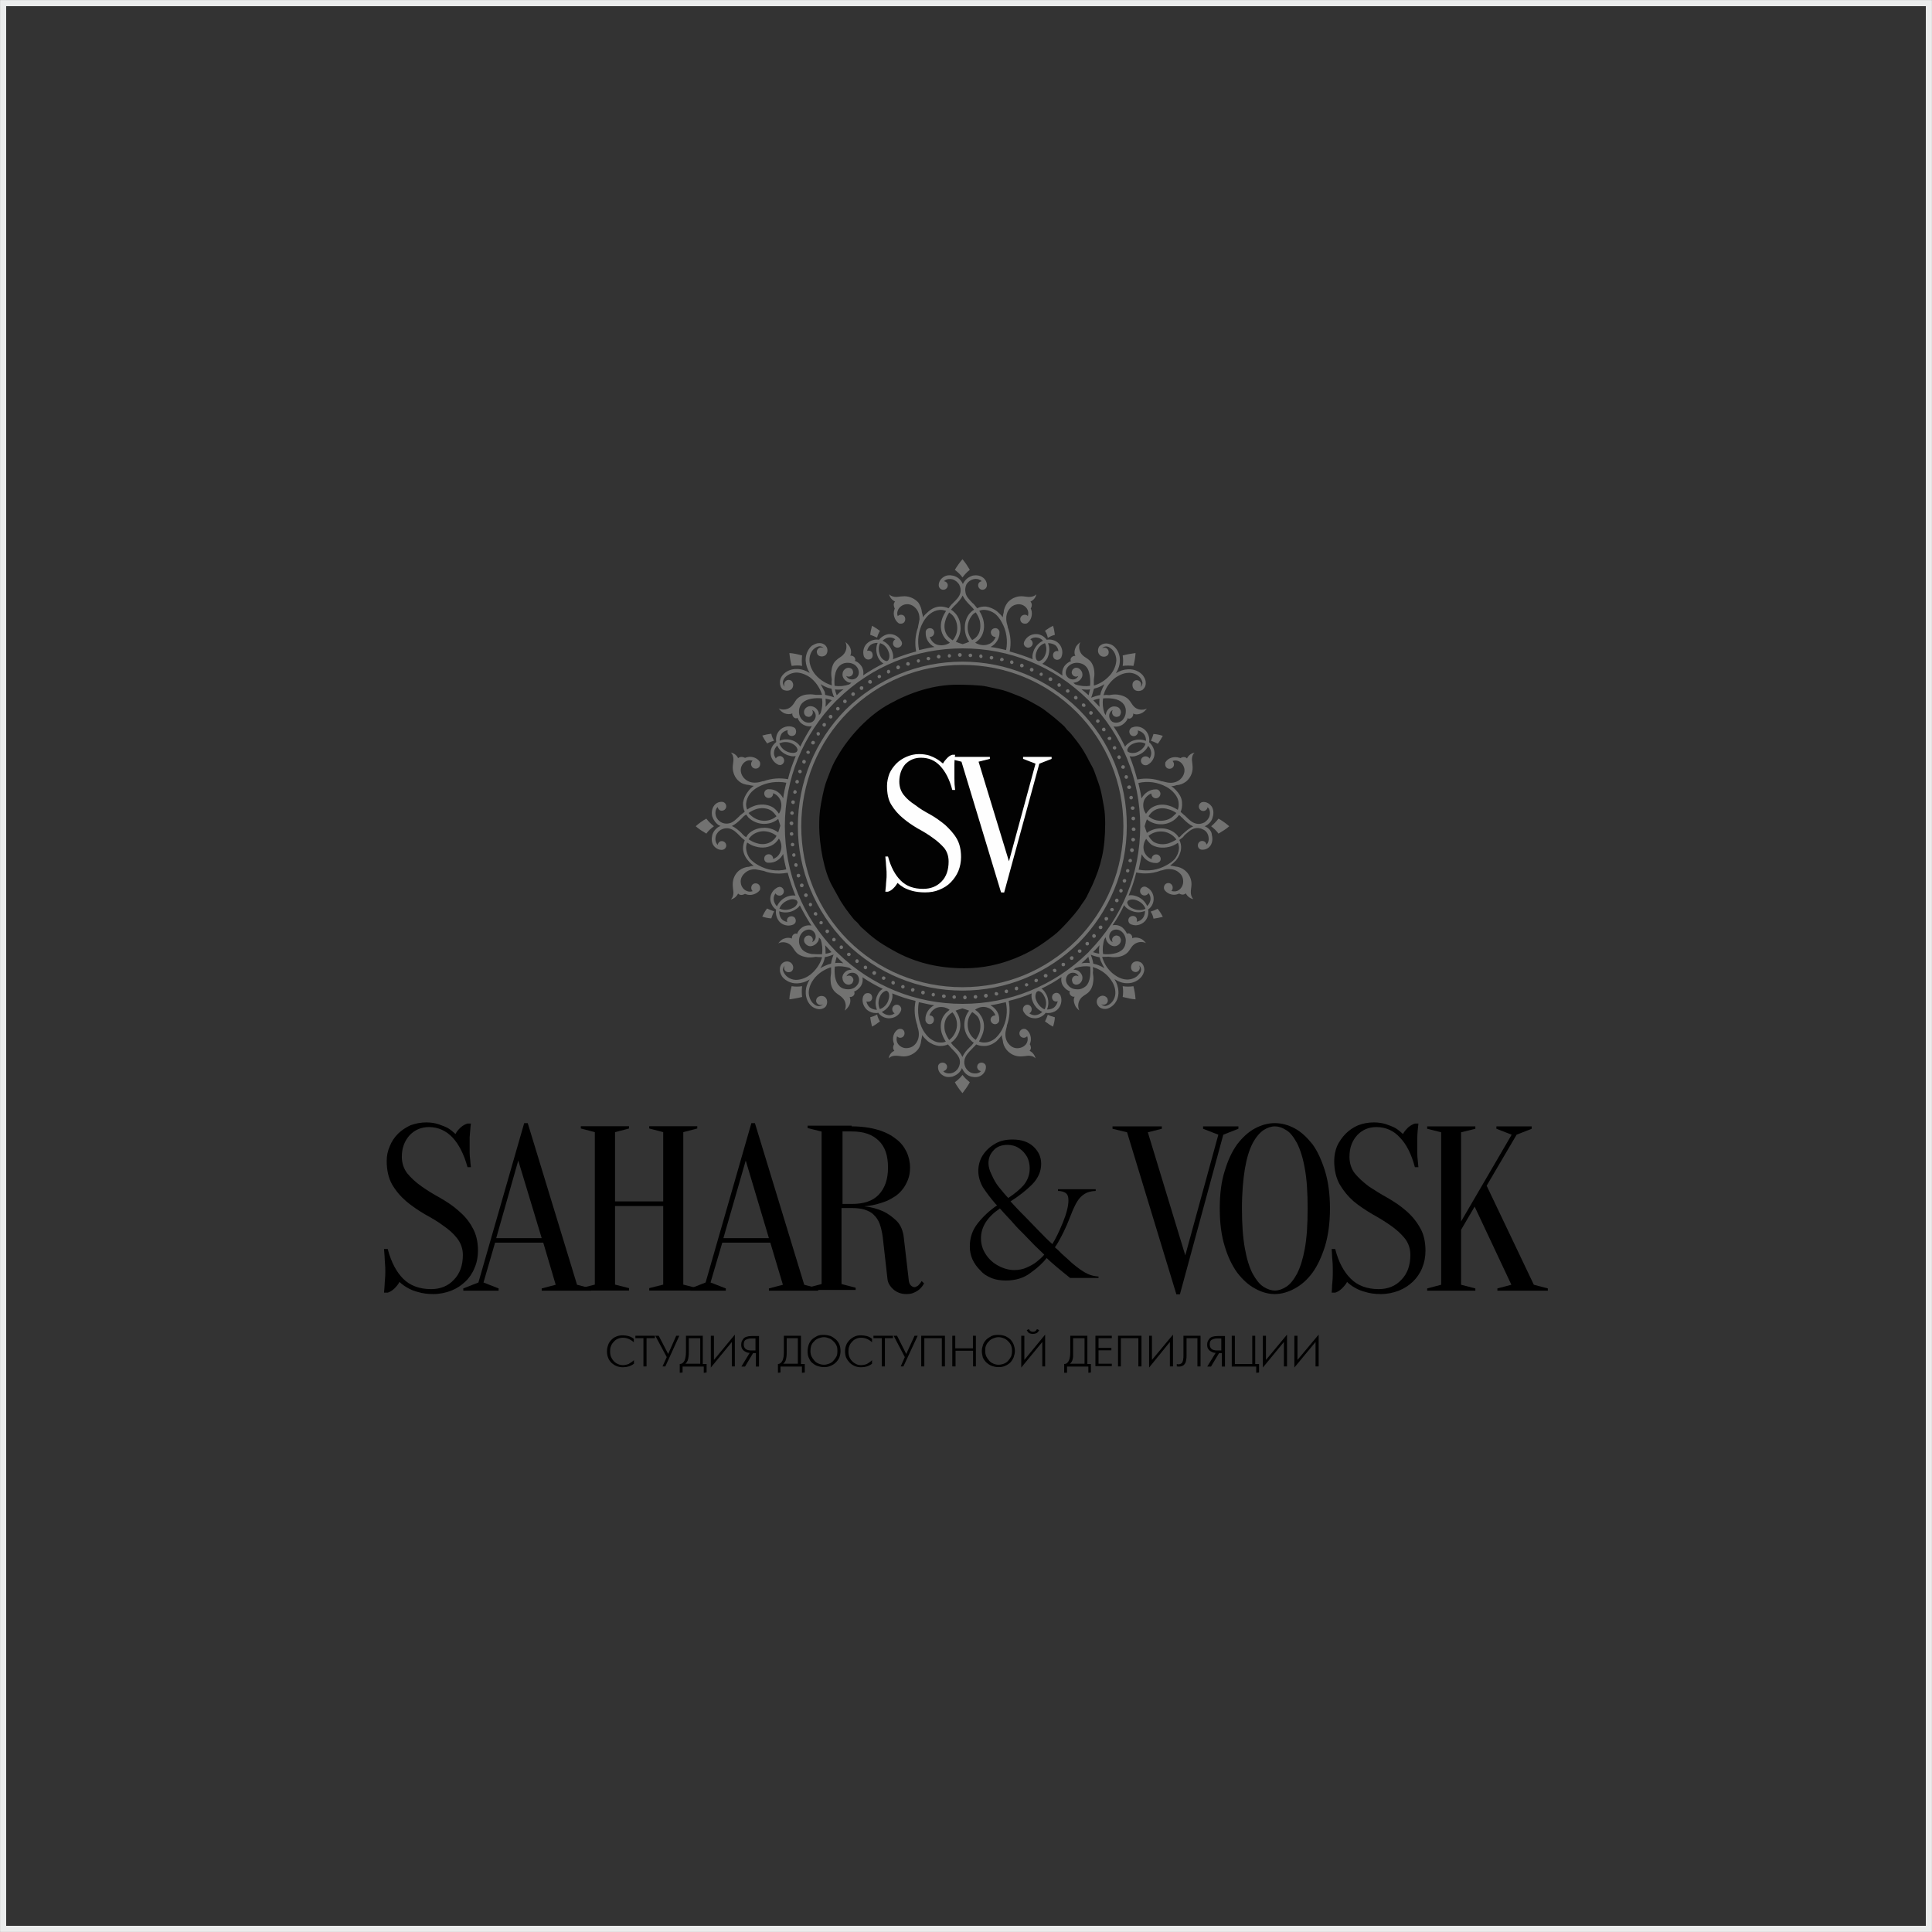 <?xml version="1.0" encoding="UTF-8"?>
<!DOCTYPE svg PUBLIC "-//W3C//DTD SVG 1.1//EN" "http://www.w3.org/Graphics/SVG/1.1/DTD/svg11.dtd">
<!-- Creator: CorelDRAW X7 -->
<svg xmlns="http://www.w3.org/2000/svg" xml:space="preserve" width="372px" height="372px" version="1.1" style="shape-rendering:geometricPrecision; text-rendering:geometricPrecision; image-rendering:optimizeQuality; fill-rule:evenodd; clip-rule:evenodd"
viewBox="0 0 13674 13674"
 xmlns:xlink="http://www.w3.org/1999/xlink">
 <rect x="0" y="0" width="13674" height="13674" fill="#333333" stroke="none"/>
 <defs>
  <style type="text/css">
   <![CDATA[
    .str0 {stroke:#EBECEC;stroke-width:43.378}
    .fil4 {fill:none}
    .fil1 {fill:black}
    .fil0 {fill:#020202}
    .fil2 {fill:#727271}
    .fil3 {fill:#FEFEFE}
   ]]>
  </style>
 </defs>
 <g id="Слой_x0020_1">
  <g id="_2419674476160">
   <path class="fil0" d="M5798 5856c2,122 32,310 94,418l44 79c25,48 68,105 102,147 10,14 22,21 32,32 12,14 17,22 30,34 82,75 116,101 217,158 157,90 325,129 508,129 129,0 247,-25 363,-72 109,-44 183,-93 273,-163 46,-34 146,-146 180,-195 15,-25 35,-48 49,-74l41 -84c61,-137 91,-251 91,-436 0,-37 -2,-82 -8,-114 -24,-134 -22,-126 -66,-248 -15,-41 -22,-46 -40,-81 -39,-79 -72,-124 -126,-190 -10,-13 -20,-20 -30,-31 -12,-14 -15,-22 -30,-34 -59,-52 -68,-60 -136,-111 -27,-20 -131,-77 -163,-89 -136,-54 -107,-42 -240,-72 -39,-10 -156,-13 -205,-13 -174,0 -336,55 -483,136 -145,78 -286,229 -369,374 -26,42 -42,80 -59,126 -24,62 -29,74 -44,144 -17,81 -25,128 -25,213l0 17 0 0z"/>
   <path class="fil1" d="M2844 8187c0,45 14,86 39,118 27,33 60,63 101,92 38,27 82,54 129,80 47,27 92,56 131,91 40,34 74,72 99,119 27,46 40,101 40,165 0,43 -8,85 -24,121 -15,38 -38,72 -65,97 -29,28 -62,50 -101,65 -38,15 -82,24 -126,24 -41,0 -77,-5 -107,-14 -30,-8 -55,-18 -75,-30 -22,-12 -42,-27 -58,-42 -8,17 -21,32 -36,47 -16,15 -31,24 -47,29l-26 0c2,-15 2,-32 4,-51 1,-15 1,-30 3,-47 2,-18 2,-35 2,-52 0,-18 0,-38 -2,-55 -2,-18 -2,-35 -3,-52 -2,-18 -2,-35 -4,-52l26 0c25,94 62,163 110,211 47,47 114,73 197,73 65,0 121,-22 161,-66 42,-42 64,-101 64,-176 0,-44 -14,-84 -41,-118 -25,-33 -58,-62 -99,-90 -38,-29 -82,-54 -131,-81 -45,-27 -90,-57 -129,-90 -40,-34 -74,-74 -101,-120 -25,-45 -38,-100 -38,-166 0,-37 7,-72 22,-105 13,-34 33,-62 58,-88 26,-25 56,-45 89,-60 36,-13 73,-20 111,-20 34,0 64,5 87,13 26,9 47,17 66,27 20,12 37,27 54,42 8,-17 21,-32 37,-47 15,-13 31,-22 48,-27l24 0c-2,15 -4,32 -5,49 -2,15 -2,32 -4,50 0,17 0,34 0,51 0,18 0,38 0,57 0,18 2,33 4,50 1,18 3,35 5,52l-24 0c-25,-92 -62,-163 -106,-210 -45,-48 -102,-74 -167,-74 -54,0 -99,19 -136,57 -37,41 -56,91 -56,153l0 0z"/>
   <path class="fil1" d="M3845 8795l-341 0 -82 282 107 42 0 16 -250 0 0 -16 107 -42 324 -1128 25 0 349 1144 100 26 0 16 -350 0 0 -16 99 -26 -88 -298 0 0zm-333 -32l322 0 -166 -549 -156 549z"/>
   <polygon class="fil1" points="4353,8536 4353,9092 4452,9117 4452,9134 4111,9134 4111,9117 4210,9092 4210,8013 4111,7987 4111,7971 4452,7971 4452,7987 4353,8013 4353,8503 4694,8503 4694,8013 4595,7987 4595,7971 4935,7971 4935,7987 4836,8013 4836,9092 4935,9117 4935,9134 4595,9134 4595,9117 4694,9092 4694,8536 "/>
   <path class="fil1" d="M5452 8795l-340 0 -83 282 108 42 0 16 -250 0 0 -16 107 -42 324 -1128 25 0 349 1144 99 26 0 16 -349 0 0 -16 99 -26 -89 -298 0 0zm-332 -32l322 0 -164 -549 -158 549 0 0z"/>
   <path class="fil1" d="M6028 7972c70,0 133,9 183,24 52,15 96,37 129,64 35,25 59,57 76,92 16,33 25,72 25,112 0,31 -5,61 -15,86 -10,25 -22,47 -36,65 -15,20 -33,37 -53,51 -20,13 -41,25 -59,33 -49,20 -102,34 -161,39 49,5 92,17 133,35 33,15 65,39 95,67 30,30 47,72 52,121l34 292c1,20 6,35 15,44 8,8 17,13 27,13 5,0 11,-2 18,-7 7,-3 12,-8 17,-15 5,-5 10,-13 15,-21l17 16c-7,15 -17,27 -29,39 -8,8 -21,17 -38,25 -17,9 -35,12 -59,12 -37,0 -67,-12 -92,-34 -24,-22 -39,-47 -41,-75l-33 -292c-5,-37 -12,-69 -22,-96 -10,-27 -24,-47 -42,-64 -15,-17 -39,-28 -65,-37 -27,-8 -57,-11 -96,-11l-67 0 0 538 100 26 0 16 -340 0 0 -16 99 -26 0 -1079 -99 -25 0 -17 312 0 0 5zm257 292c0,-84 -20,-147 -66,-191 -45,-44 -107,-65 -189,-65l-67 0 0 513 67 0c82,0 146,-20 189,-65 44,-47 66,-109 66,-192l0 0z"/>
   <path class="fil1" d="M7755 8417l0 12c-32,1 -57,8 -77,20 -20,12 -39,30 -54,55 -15,24 -30,57 -47,101 -18,47 -35,86 -49,114 -13,27 -25,49 -35,66 -8,16 -18,30 -27,43 4,4 20,15 47,44 30,27 56,50 76,69 45,38 82,63 109,75 25,12 52,17 77,19l0 10 -201 0c-76,-61 -130,-106 -166,-141 -26,33 -61,67 -113,104 -49,38 -109,55 -176,55 -37,0 -71,-5 -101,-17 -32,-13 -59,-30 -80,-55 -24,-23 -42,-49 -56,-79 -13,-30 -18,-60 -18,-90 0,-63 18,-116 57,-165 37,-47 82,-89 136,-126l-9 -8c-38,-44 -68,-84 -92,-121 -20,-35 -32,-76 -32,-114 0,-39 10,-77 30,-109 22,-35 51,-62 89,-84 36,-22 79,-30 123,-30 60,0 109,15 146,48 37,34 57,74 57,124 0,54 -22,103 -64,146 -42,42 -94,83 -153,120 21,23 56,62 104,109l94 97c36,37 69,71 98,96 23,-36 47,-86 74,-151 26,-64 40,-118 40,-158 0,-27 -7,-45 -22,-54 -13,-8 -32,-13 -52,-13l0 -12 267 0 0 0zm-678 136c-89,60 -134,131 -134,211 0,42 11,79 35,115 23,35 54,62 89,80 37,20 75,30 111,30 33,0 63,-6 89,-18 26,-12 50,-24 68,-39 19,-15 39,-32 56,-52 -35,-35 -66,-62 -84,-82 -20,-20 -40,-42 -62,-64 -22,-22 -46,-45 -69,-72 -22,-27 -57,-60 -99,-109l0 0zm59 -74c45,-30 82,-60 110,-92 27,-34 42,-72 42,-118 0,-28 -6,-55 -18,-80 -14,-24 -32,-46 -57,-62 -25,-17 -54,-24 -82,-24 -44,0 -78,14 -99,39 -24,25 -36,55 -36,90 0,24 7,52 22,81 14,32 30,62 52,89 22,27 44,54 66,77l0 0z"/>
   <polygon class="fil1" points="7874,7989 7874,7972 8223,7972 8223,7989 8124,8014 8389,8885 8623,8031 8515,7989 8515,7972 8765,7972 8765,7989 8658,8031 8351,9161 8326,9161 7977,8014 "/>
   <path class="fil1" d="M9413 8553c0,102 -12,190 -35,267 -24,75 -52,137 -89,188 -37,50 -79,87 -126,112 -45,25 -94,39 -141,39 -47,0 -94,-14 -139,-39 -47,-25 -87,-62 -126,-112 -37,-51 -67,-114 -89,-188 -24,-77 -35,-166 -35,-267 0,-102 11,-190 35,-265 23,-77 52,-139 89,-190 37,-48 79,-87 126,-112 45,-24 94,-37 139,-37 49,0 96,13 141,37 47,25 87,64 126,112 37,51 65,114 89,190 23,75 35,164 35,265zm-158 0c0,-114 -6,-208 -20,-282 -13,-75 -32,-134 -55,-180 -24,-43 -47,-75 -76,-92 -28,-18 -55,-27 -80,-27 -27,0 -54,9 -82,27 -27,19 -53,49 -76,92 -24,46 -42,105 -55,180 -12,74 -21,168 -21,282 0,114 7,208 21,284 13,73 31,132 55,178 24,43 49,75 76,92 28,18 55,27 82,27 25,0 52,-9 80,-27 29,-19 52,-49 76,-92 23,-46 42,-105 55,-178 14,-76 20,-170 20,-284z"/>
   <path class="fil1" d="M9551 8187c0,45 13,86 38,118 27,33 61,63 99,92 41,27 84,54 131,80 47,27 91,56 131,91 40,34 72,72 99,119 27,44 40,101 40,165 0,43 -8,85 -23,121 -15,38 -39,72 -65,97 -29,28 -63,50 -101,65 -39,15 -82,24 -126,24 -42,0 -79,-5 -107,-14 -31,-8 -56,-18 -76,-30 -22,-12 -42,-27 -57,-42 -8,17 -22,32 -37,47 -15,15 -32,24 -47,29l-25 0c2,-15 2,-32 3,-51 2,-15 2,-30 4,-47 1,-18 1,-35 1,-52 0,-18 0,-38 -1,-55 -2,-18 -2,-35 -4,-52 -1,-18 -1,-35 -3,-52l25 0c24,94 62,163 111,211 47,47 114,73 196,73 66,0 121,-22 161,-66 42,-42 64,-101 64,-176 0,-44 -13,-84 -40,-118 -27,-33 -59,-62 -99,-90 -41,-29 -82,-54 -131,-81 -45,-27 -91,-57 -131,-90 -39,-34 -72,-74 -99,-120 -25,-45 -39,-100 -39,-166 0,-37 7,-72 20,-105 16,-34 36,-62 61,-88 25,-25 54,-45 89,-60 35,-13 70,-20 111,-20 33,0 63,5 87,13 25,9 47,17 65,27 20,12 37,27 54,42 8,-17 22,-32 37,-47 15,-13 32,-22 47,-27l25 0c-2,15 -3,32 -5,49 -2,15 -2,32 -3,50 0,17 0,34 0,51 0,18 0,38 0,57 0,18 1,33 3,50 2,18 3,35 5,52l-25 0c-24,-92 -60,-163 -106,-210 -43,-48 -100,-74 -166,-74 -55,0 -99,19 -136,57 -37,41 -55,91 -55,153l0 0z"/>
   <polygon class="fil1" points="10341,8704 10341,9093 10442,9119 10442,9135 10101,9135 10101,9119 10200,9093 10200,8014 10101,7989 10101,7972 10442,7972 10442,7989 10341,8014 10341,8645 10699,8031 10591,7989 10591,7972 10841,7972 10841,7989 10734,8031 10522,8392 10856,9093 10955,9119 10955,9135 10598,9135 10598,9119 10697,9093 10437,8540 "/>
   <path class="fil2" d="M7636 5022c-222,-218 -514,-339 -824,-339 -312,0 -604,121 -826,339 -218,221 -339,515 -339,826 0,310 121,602 339,824 222,218 514,339 826,339 310,0 602,-121 824,-339 218,-222 339,-514 339,-824 2,-311 -119,-605 -339,-826zm-17 1633c-217,215 -502,332 -807,332 -306,0 -593,-117 -809,-332 -215,-217 -332,-502 -332,-807 0,-304 117,-593 332,-809 216,-215 502,-333 809,-333 304,0 590,118 807,333 215,216 332,503 332,809 0,303 -117,590 -332,807z"/>
   <path class="fil2" d="M7946 4713c25,-3 51,-3 76,0 8,-30 13,-59 15,-91 -30,4 -60,9 -91,17 4,25 4,49 0,74z"/>
   <path class="fil2" d="M7946 6980c4,26 4,51 0,76 31,8 61,15 91,17 -2,-32 -7,-62 -15,-93 -25,4 -51,4 -76,0l0 0z"/>
   <path class="fil2" d="M5677 6980c-25,4 -50,4 -74,0 -8,31 -15,61 -16,93 31,-4 60,-9 90,-17 -3,-25 -3,-50 0,-76l0 0z"/>
   <path class="fil2" d="M5677 4713c-3,-25 -3,-49 0,-74 -30,-8 -59,-15 -90,-17 3,32 8,61 16,91 24,-3 49,-5 74,0z"/>
   <path class="fil2" d="M7466 4493c-3,-22 -6,-42 -13,-64 -20,10 -39,22 -57,36 10,15 17,32 20,50 15,-10 32,-17 50,-22z"/>
   <path class="fil2" d="M5479 5242c-10,-15 -17,-31 -20,-49 -22,3 -44,7 -64,13 10,19 20,37 35,56 16,-9 32,-15 49,-20l0 0z"/>
   <path class="fil2" d="M6159 7200c3,22 7,44 13,66 19,-10 37,-22 56,-37 -10,-15 -17,-32 -20,-49 -16,10 -32,15 -49,20l0 0z"/>
   <path class="fil2" d="M8144 6452c10,15 17,32 20,50 22,-3 44,-7 66,-13 -10,-20 -22,-39 -37,-57 -15,8 -32,15 -49,20l0 0z"/>
   <path class="fil2" d="M8230 5208c-22,-7 -44,-12 -66,-13 -5,16 -11,33 -18,48 15,5 32,12 49,21 13,-19 25,-37 35,-56z"/>
   <path class="fil2" d="M6228 4465c-17,-12 -37,-26 -56,-36 -6,22 -11,42 -13,64 15,5 33,12 49,20 3,-16 11,-33 20,-48l0 0z"/>
   <path class="fil2" d="M5395 6487c20,7 42,12 64,13 5,-16 12,-35 20,-50 -17,-5 -33,-12 -50,-20 -14,18 -24,37 -34,57l0 0z"/>
   <path class="fil2" d="M7396 7229c17,13 37,27 57,37 7,-22 12,-44 13,-66 -17,-5 -35,-10 -50,-18 -5,15 -12,32 -20,47z"/>
   <path class="fil2" d="M8537 5853c-3,-2 -7,-4 -12,-5 4,-2 9,-4 12,-5 24,-14 42,-36 47,-63 7,-23 5,-50 -7,-70 -13,-20 -35,-34 -58,-34 0,0 -2,0 -2,0 -17,0 -32,14 -32,32 0,17 13,32 32,32 15,0 28,-12 30,-27 3,4 7,7 9,10 8,14 10,34 5,51 -5,20 -21,37 -37,47 -19,10 -41,13 -59,8 -29,-7 -50,-28 -72,-50 -5,-5 -9,-9 -14,-12 -8,-7 -15,-15 -23,-20 8,-20 12,-42 10,-64 0,-27 -12,-55 -34,-80 -11,-14 -25,-27 -42,-39 12,0 24,-2 36,-7 25,-1 48,-10 68,-25 29,-23 47,-60 47,-97 0,-19 -3,-37 -5,-57 0,-19 4,-39 19,-51 -24,4 -44,20 -54,41 -7,-9 -20,-12 -32,-9 -5,2 -10,4 -15,7 -3,-2 -5,-3 -8,-3 -36,-12 -78,1 -96,30 -2,1 -2,3 -2,5 -1,3 -1,7 -1,12 0,16 11,31 30,31 18,0 32,-13 32,-31 0,-9 -4,-17 -10,-24 13,-5 27,-5 40,0 23,8 40,32 44,57 3,27 -9,54 -29,72 -20,19 -49,27 -77,25 -17,-1 -32,-6 -49,-10 -2,0 -3,0 -5,0 -55,-20 -116,-25 -174,-13 -15,-57 -32,-111 -54,-165 7,2 12,2 18,2 12,0 22,-2 34,-7 35,-11 65,-36 79,-68 13,13 20,30 22,47 1,15 -4,30 -12,43 -5,-10 -15,-16 -29,-16 -16,0 -32,13 -32,31 0,17 14,32 32,32 4,0 5,0 9,-1 0,0 1,0 1,0 0,0 2,0 2,0 2,0 2,0 2,-2 32,-15 54,-52 50,-89 -3,-27 -18,-54 -38,-71 5,-28 -4,-57 -21,-78 -23,-29 -65,-41 -97,-27 -2,0 -2,0 -3,1 0,0 -2,0 -2,0 0,0 -2,0 -2,2 -1,2 -5,3 -6,5 -12,12 -12,32 0,45 11,12 32,12 43,0 9,-8 12,-21 7,-31 15,3 30,10 42,23 12,13 17,30 17,50 0,0 -2,0 -2,0 -32,-13 -72,-11 -104,5 -18,11 -34,22 -42,37 -25,-50 -50,-97 -82,-144 7,2 12,2 18,2 19,0 37,-7 52,-19 15,-12 26,-25 32,-43 0,0 0,1 0,1 2,4 7,5 12,4 15,-2 28,-19 25,-36 17,9 35,7 54,0 17,-6 32,-20 43,-35 -30,15 -70,9 -92,-15 -13,-13 -22,-33 -35,-47 -20,-23 -52,-33 -81,-37 -20,-2 -40,0 -58,4 -12,-2 -26,-2 -36,0 -1,0 -3,0 -5,0 2,-4 2,-7 4,-11 13,-43 43,-85 82,-114 20,-13 52,-32 91,-33 33,-2 65,13 83,35 9,12 14,24 16,35 0,12 -5,24 -14,30 3,-5 5,-10 5,-16 0,-17 -13,-32 -32,-32 -5,0 -8,1 -13,3 -2,0 -3,2 -5,4 -9,6 -12,16 -12,28 0,12 5,24 14,32 13,12 38,13 57,2 15,-12 25,-31 23,-52 0,-22 -12,-39 -20,-51 -24,-28 -62,-45 -104,-43 -30,1 -59,10 -87,28 18,-28 28,-60 28,-89 2,-40 -15,-80 -45,-104 -10,-8 -29,-17 -51,-18 -20,0 -38,8 -50,21 -12,19 -12,44 2,59 7,9 18,14 32,14 0,0 0,0 0,0 10,0 20,-5 27,-12 1,-2 1,-3 3,-5 2,-5 3,-9 3,-15 0,-17 -13,-32 -30,-32 -7,0 -12,2 -17,5 7,-9 19,-14 29,-14 12,0 23,6 35,16 24,18 37,52 37,83 -2,39 -20,73 -35,93 -29,37 -69,67 -114,82 -4,2 -7,2 -10,3 0,-1 0,-3 0,-5 0,-13 0,-25 0,-37 3,-20 5,-37 3,-57 -2,-30 -14,-62 -35,-80 -15,-14 -34,-22 -47,-35 -26,-24 -32,-64 -17,-93 -15,12 -29,25 -35,42 -7,17 -9,39 0,56 -14,-4 -32,8 -34,25 0,5 0,8 3,10 0,0 2,0 2,0 -18,7 -33,18 -45,32 -17,22 -22,48 -17,72 -45,-32 -94,-59 -143,-84 14,-8 27,-24 36,-40 16,-34 18,-74 5,-104 0,0 0,-2 0,-2 18,0 37,5 52,15 11,10 20,25 21,42 -10,-3 -21,-2 -30,7 -11,11 -11,32 0,45 12,12 30,12 44,0 2,-2 3,-5 5,-7 0,0 0,-1 2,-1 0,0 0,-2 0,-2 0,0 0,-2 1,-3 14,-34 2,-76 -25,-99 -22,-19 -52,-26 -80,-21 -17,-23 -42,-38 -69,-40 -39,-3 -74,19 -89,52 0,0 0,2 -2,2 0,0 0,2 0,2 0,0 0,1 0,1 0,4 -2,5 -2,9 0,15 14,30 31,30 16,0 32,-14 32,-30 0,-12 -7,-24 -17,-29 13,-10 28,-15 45,-13 17,1 34,10 45,23 -30,14 -57,42 -68,77 -7,19 -9,39 -5,54 -52,-22 -108,-40 -163,-55 12,-57 7,-118 -14,-173 0,-2 0,-4 0,-5 -5,-17 -10,-34 -10,-51 -1,-28 7,-55 25,-75 17,-22 44,-32 71,-30 27,3 50,22 57,45 5,13 3,25 0,39 -5,-7 -12,-10 -22,-10 -17,0 -32,13 -32,31 0,19 14,32 32,32 4,0 9,0 12,-1 2,0 3,-2 5,-2 29,-20 40,-62 29,-96 -2,-3 -2,-6 -4,-8 4,-5 5,-12 7,-17 2,-12 0,-23 -9,-32 22,-10 37,-28 42,-52 -13,14 -33,19 -52,19 -16,0 -35,-5 -55,-5 -37,0 -74,18 -97,45 -15,20 -26,44 -27,69 -4,12 -5,22 -7,35 -12,-17 -25,-28 -38,-40 -24,-20 -53,-32 -81,-36 -22,-1 -42,2 -62,12 -7,-8 -14,-17 -20,-25 -5,-5 -9,-10 -14,-13 -22,-24 -43,-44 -48,-71 -5,-20 -2,-42 6,-60 10,-17 27,-30 47,-36 19,-5 37,-3 52,6 4,1 5,5 9,8 -14,2 -25,13 -25,28 0,17 13,32 30,32 17,0 32,-13 32,-32 0,0 0,-1 0,-1 0,-22 -12,-44 -34,-57 -18,-12 -45,-15 -70,-9 -26,9 -47,25 -61,49 -2,2 -3,5 -5,10 -2,-3 -3,-8 -5,-10 -13,-24 -35,-42 -62,-49 -25,-6 -50,-5 -70,9 -21,13 -34,35 -34,57 0,0 0,1 0,1 0,17 13,32 32,32 17,0 32,-13 32,-32 0,-15 -12,-26 -27,-28 3,-3 7,-7 10,-8 13,-9 32,-10 50,-6 20,6 37,21 47,36 10,18 14,40 9,60 -7,29 -29,49 -51,71 -5,5 -8,8 -13,13 -7,8 -14,17 -19,25 -20,-8 -42,-13 -63,-12 -29,2 -56,14 -81,36 -13,12 -27,23 -38,40 0,-12 -4,-24 -7,-35 -2,-25 -12,-49 -25,-69 -24,-27 -61,-45 -99,-45 -17,0 -36,3 -56,5 -18,0 -38,-4 -52,-19 5,24 22,42 42,52 -8,7 -12,20 -8,32 1,7 3,12 6,17 -1,3 -3,5 -3,8 -12,34 2,76 30,96 2,2 4,2 5,2 4,1 7,1 12,1 17,0 30,-13 30,-32 0,-18 -11,-31 -30,-31 -8,0 -17,3 -23,10 -5,-14 -5,-26 0,-39 8,-23 31,-42 57,-45 27,-4 53,8 72,30 18,20 25,47 25,75 -2,17 -7,34 -10,51 0,1 0,3 0,5 -20,54 -25,116 -14,173 -57,15 -110,33 -164,55 3,-17 2,-35 -5,-54 -12,-35 -37,-63 -69,-77 14,-13 30,-22 45,-23 17,-2 32,3 46,13 -10,5 -17,15 -17,29 0,15 13,30 32,30 17,0 32,-14 32,-30 0,-4 0,-5 -2,-9 0,0 0,-1 0,-1 0,0 0,-2 0,-2 0,-2 0,-2 -2,-2 -15,-33 -52,-55 -90,-52 -25,3 -52,19 -69,40 -29,-5 -57,4 -79,21 -28,21 -40,63 -27,99 0,0 0,1 2,1 0,0 0,2 0,2 0,0 0,2 2,2 1,1 3,5 5,6 11,12 32,12 45,0 10,-11 10,-32 0,-45 -8,-8 -22,-12 -32,-7 3,-15 10,-30 24,-42 13,-10 30,-15 50,-15 0,0 0,2 0,2 -13,30 -12,70 5,104 10,18 22,32 37,40 -50,25 -97,52 -144,84 5,-23 0,-52 -17,-72 -12,-15 -25,-25 -44,-32 0,0 2,0 2,0 3,-2 5,-5 3,-10 -1,-15 -18,-28 -35,-25 8,-17 7,-37 0,-55 -7,-17 -20,-31 -35,-42 15,28 8,68 -17,92 -12,13 -32,22 -45,35 -24,19 -34,50 -37,81 -2,20 0,38 3,57 -2,12 -2,25 0,37 0,1 0,3 0,5 -3,-2 -7,-2 -10,-4 -44,-15 -86,-45 -114,-82 -15,-20 -32,-54 -34,-90 -1,-34 12,-68 36,-86 11,-8 23,-14 35,-15 12,0 23,5 30,13 -5,-3 -10,-5 -17,-5 -17,0 -32,14 -32,32 0,5 2,10 4,15 0,2 1,4 3,5 7,9 19,12 29,12 11,0 23,-5 30,-13 12,-16 13,-41 0,-59 -10,-14 -29,-24 -51,-22 -21,0 -38,12 -50,18 -28,24 -45,64 -44,105 2,30 11,60 29,88 -29,-18 -60,-28 -89,-28 -40,-2 -81,15 -104,45 -8,9 -18,27 -18,49 0,20 6,40 21,52 19,10 44,10 59,-2 8,-6 14,-18 14,-32 0,-11 -6,-21 -12,-28 -2,-2 -4,-2 -5,-3 -5,-2 -9,-4 -15,-4 -17,0 -32,14 -32,32 0,7 1,12 5,17 -9,-7 -14,-19 -14,-30 0,-12 5,-24 15,-36 19,-21 52,-35 84,-35 39,2 73,20 93,34 37,28 67,70 82,114 2,3 2,7 3,10 -1,0 -3,0 -5,0 -12,0 -25,0 -37,0 -20,-3 -37,-5 -57,-3 -30,1 -62,13 -82,36 -12,16 -20,34 -34,47 -23,24 -63,31 -92,16 12,15 25,28 42,35 17,6 39,8 55,0 -3,15 9,33 24,35 5,0 10,0 12,-3 0,0 0,-2 0,-2 6,18 18,34 32,44 15,11 35,18 53,18 7,0 12,-2 17,-2 -30,47 -57,94 -82,145 -9,-15 -24,-29 -40,-37 -34,-17 -74,-19 -104,-5 0,0 -2,0 -2,0 0,-19 5,-35 15,-51 10,-11 25,-20 42,-23 -3,12 -2,23 7,32 11,12 32,12 45,0 10,-12 10,-32 0,-46 -2,-1 -5,-3 -7,-5 0,0 -1,0 -1,-1 0,0 -2,0 -2,0 0,0 -2,0 -3,-2 -34,-13 -76,-2 -100,27 -18,22 -25,50 -20,79 -23,17 -38,43 -40,70 -3,36 19,74 52,89 0,0 2,2 2,2 0,0 1,0 1,0 0,0 2,0 2,0 4,0 5,2 9,2 15,0 30,-14 30,-32 0,-17 -14,-32 -30,-32 -12,0 -24,7 -29,17 -10,-14 -15,-29 -13,-44 1,-17 10,-34 23,-47 14,32 42,57 77,69 12,3 24,7 36,7 6,0 13,-2 18,-2 -22,54 -42,107 -55,164 -57,-11 -118,-6 -173,14 -2,0 -4,0 -5,0 -17,5 -34,10 -51,10 -28,2 -55,-7 -75,-25 -22,-19 -32,-46 -30,-71 3,-27 21,-50 45,-59 13,-5 25,-3 39,0 -7,5 -11,14 -11,24 0,17 14,32 32,32 19,0 32,-14 32,-32 0,-3 0,-9 -1,-12 0,-2 -2,-3 -2,-5 -20,-30 -62,-42 -96,-30 -3,2 -6,2 -8,3 -5,-3 -12,-5 -17,-6 -12,-2 -23,0 -32,8 -10,-22 -30,-35 -52,-40 14,11 19,32 19,50 0,18 -5,37 -5,57 0,35 16,74 45,97 20,17 45,24 70,26 10,3 22,5 34,6 -17,12 -30,25 -40,39 -20,25 -32,54 -36,80 -1,22 2,44 12,64 -8,7 -17,14 -25,20 -5,4 -10,7 -13,12 -24,22 -44,44 -71,50 -20,5 -42,2 -60,-8 -17,-10 -31,-27 -36,-47 -5,-17 -3,-35 5,-50 2,-4 6,-7 9,-10 2,15 13,26 28,26 17,0 32,-13 32,-31 0,-17 -13,-32 -32,-32 0,0 -1,0 -1,0 -22,0 -44,11 -57,33 -12,20 -15,47 -9,71 9,25 25,48 47,62 4,2 7,3 12,5 -3,2 -8,3 -12,5 -22,13 -40,34 -47,60 -6,26 -5,52 9,73 13,18 35,31 55,31 0,0 2,0 2,0 0,0 1,0 1,0 17,0 32,-13 32,-30 0,-17 -13,-32 -32,-32 -15,0 -26,12 -28,27 -3,-3 -7,-7 -8,-10 -9,-13 -11,-33 -6,-52 6,-20 21,-37 36,-45 18,-10 40,-14 60,-9 29,7 49,27 71,49 5,5 8,8 13,13 8,7 17,16 25,21 -8,20 -13,40 -12,62 2,28 14,57 36,82 10,12 23,25 40,37 -12,0 -25,3 -35,7 -25,1 -49,11 -69,26 -29,24 -45,59 -45,98 0,18 3,37 5,57 0,17 -4,37 -19,50 24,-5 42,-22 52,-42 7,9 20,12 32,9 7,-2 12,-4 17,-7 3,2 5,3 8,3 9,4 19,5 27,5 25,0 54,-13 69,-33 2,-2 2,-4 2,-5 1,-4 1,-7 1,-12 0,-17 -13,-32 -32,-32 -18,0 -31,13 -31,32 0,8 3,17 10,23 -14,5 -26,5 -39,0 -24,-8 -42,-31 -45,-58 -4,-27 8,-52 30,-71 20,-18 47,-27 75,-25 17,2 34,7 51,10 1,0 3,0 3,0 34,14 72,20 111,20 20,0 42,-3 62,-6 15,55 34,110 55,162 -16,-3 -35,-1 -53,5 -36,12 -64,39 -78,71 -13,-14 -21,-30 -23,-47 -2,-17 3,-32 13,-45 5,10 15,16 29,16 15,0 30,-13 30,-30 0,-17 -13,-32 -30,-32 -3,0 -5,0 -8,2 0,0 -2,0 -2,0 0,0 -2,0 -2,0 -2,0 -2,0 -2,2 -33,15 -55,50 -52,89 4,26 19,53 41,68 -5,29 3,59 20,81 15,20 42,32 69,32 8,0 18,-2 27,-5 1,0 3,-2 5,-2 0,0 1,0 1,0 0,0 2,0 2,-2 2,-1 5,-3 7,-5 11,-10 11,-30 0,-43 -12,-12 -32,-12 -46,0 -8,8 -11,22 -6,32 -15,-4 -31,-10 -42,-24 -10,-13 -15,-32 -15,-52 0,0 1,0 1,0 12,5 29,8 44,8 20,0 42,-5 60,-15 17,-10 32,-20 41,-35 25,49 52,97 82,143 -22,-5 -51,0 -71,17 -15,11 -25,26 -32,45 0,0 0,-2 0,-2 -1,-3 -5,-5 -10,-3 -15,1 -28,18 -25,35 -17,-8 -37,-7 -55,0 -17,5 -30,19 -42,34 28,-15 69,-9 92,16 14,14 22,34 35,47 19,22 51,32 81,36 20,1 37,0 57,-4 7,0 13,2 22,2 5,0 10,0 15,0 3,0 5,0 8,2 -1,3 -1,6 -3,10 -15,45 -45,85 -82,114 -20,15 -54,33 -93,35 -31,2 -65,-13 -83,-37 -9,-12 -14,-23 -16,-33 0,-12 5,-24 14,-31 -4,5 -5,10 -5,17 0,17 13,30 32,30 5,0 10,-1 15,-3 1,0 3,-2 5,-3 8,-7 12,-15 12,-27 0,-12 -5,-24 -14,-32 -15,-14 -40,-15 -59,-2 -15,12 -23,30 -21,52 0,20 10,37 18,49 24,28 60,45 99,45 2,0 3,0 5,0 30,-1 61,-10 89,-28 -18,28 -28,58 -28,87 -2,42 15,81 43,104 10,8 29,18 51,20 0,0 1,0 1,0 20,0 39,-8 49,-23 10,-19 10,-42 -2,-57 -6,-9 -18,-14 -32,-14 -3,0 -6,0 -10,2 -5,0 -8,2 -12,5 -3,2 -5,3 -8,7 -2,1 -2,3 -3,5 -2,5 -4,8 -4,15 0,15 14,30 32,30 7,0 12,-2 17,-5 -7,8 -18,13 -30,13 -12,0 -24,-5 -35,-15 -22,-18 -36,-50 -36,-84 2,-38 19,-70 34,-90 28,-39 70,-67 114,-83 3,-1 7,-1 10,-3 0,2 0,3 0,5 0,12 0,24 0,35 -3,21 -5,39 -3,59 1,30 13,61 37,81 15,13 33,22 45,35 25,23 32,62 17,92 15,-11 28,-27 35,-43 7,-17 8,-37 0,-54 15,3 34,-8 35,-25 0,-5 0,-10 -3,-12 0,0 -2,0 -2,0 19,-7 32,-18 44,-32 17,-20 22,-47 17,-70 47,31 94,58 144,82 -15,8 -29,23 -37,42 -17,33 -18,72 -5,104 0,0 0,2 0,2 -18,0 -35,-6 -50,-17 -12,-10 -20,-25 -24,-42 12,3 24,2 32,-5 12,-12 12,-32 0,-46 -12,-11 -32,-11 -45,0 -2,2 -4,5 -5,7 0,0 0,2 -2,2 0,0 0,2 0,2 0,0 0,1 -2,1 -13,34 -1,74 27,99 19,15 40,22 62,22 5,0 12,0 17,-2 17,24 44,37 71,39 3,0 3,0 6,0 35,0 69,-20 82,-50 0,0 0,-2 2,-2 0,0 0,-2 0,-2 0,0 0,-1 0,-1 0,-4 2,-5 2,-9 0,-17 -14,-32 -32,-32 -17,0 -32,14 -32,32 0,12 7,24 17,29 -14,10 -29,15 -44,13 -17,-2 -33,-10 -47,-23 32,-14 57,-44 69,-79 7,-17 8,-37 5,-52 54,22 107,40 165,53 -12,59 -7,118 13,175 0,2 0,3 0,5 5,17 10,34 10,49 2,28 -7,57 -25,77 -19,22 -45,30 -72,28 -25,-3 -49,-20 -57,-43 -5,-14 -4,-27 0,-41 5,7 13,11 23,11 17,0 30,-14 30,-32 0,-17 -11,-31 -30,-31 -3,0 -8,0 -12,2 -1,0 -3,2 -5,2 -30,18 -42,60 -30,95 2,4 2,7 3,9 -3,5 -5,12 -6,17 -2,10 0,21 8,30 -22,10 -37,30 -40,54 12,-14 32,-19 50,-19 19,0 37,5 57,5 36,0 74,-18 98,-47 15,-18 23,-42 25,-67 3,-12 5,-23 7,-37 11,17 25,30 38,42 25,20 54,32 81,35 3,0 6,0 10,0 18,0 37,-3 53,-11 7,8 14,16 19,21 5,5 8,10 13,14 22,23 44,45 51,72 5,20 1,40 -9,59 -10,18 -27,32 -47,37 -16,5 -35,3 -50,-5 -3,-2 -7,-5 -10,-9 15,-2 27,-15 27,-30 0,-17 -14,-30 -32,-30 -17,0 -32,11 -32,30 0,0 0,2 0,2 0,23 12,45 34,58 13,9 28,12 43,12 9,0 17,-2 25,-3 26,-9 49,-25 62,-49 2,-3 4,-7 5,-12 2,4 4,9 6,12 13,24 33,42 60,49 25,6 52,5 72,-9 19,-13 32,-35 32,-58 0,0 0,-2 0,-2 0,-17 -13,-30 -32,-30 -15,0 -30,11 -30,30 0,15 12,28 27,30 -4,4 -7,7 -10,9 -14,8 -34,10 -52,5 -20,-5 -37,-21 -46,-37 -10,-19 -13,-39 -8,-59 7,-29 27,-50 49,-72 5,-5 8,-9 13,-14 7,-6 15,-15 20,-21 17,8 35,11 52,11 4,0 7,0 10,0 29,-1 57,-13 83,-35 11,-12 25,-25 36,-42 0,12 4,25 7,37 2,25 12,49 27,67 24,29 59,47 97,47 19,0 37,-3 56,-5 18,0 38,3 52,19 -5,-24 -22,-44 -42,-54 8,-7 12,-20 8,-30 -1,-7 -3,-12 -7,-17 2,-3 4,-5 4,-9 12,-35 -2,-77 -29,-95 -1,-2 -3,-2 -5,-2 -3,-2 -6,-2 -11,-2 -17,0 -32,14 -32,31 0,18 13,32 32,32 8,0 16,-4 23,-11 5,14 5,27 0,41 -8,23 -32,40 -59,43 -27,4 -52,-6 -70,-28 -19,-20 -27,-49 -25,-77 1,-15 6,-32 10,-49 0,-2 0,-3 0,-5 20,-55 25,-116 13,-175 55,-13 111,-31 163,-53 -3,16 -2,35 5,52 12,35 39,65 70,79 -13,13 -30,21 -47,23 -16,2 -31,-3 -45,-13 10,-5 17,-15 17,-29 0,-17 -14,-32 -30,-32 -17,0 -32,14 -32,32 0,4 0,5 1,9 0,0 0,1 0,1 0,0 0,2 0,2 0,0 0,2 2,2 14,30 45,50 81,50 3,0 5,0 8,0 27,-3 54,-17 69,-39 5,2 12,2 17,2 23,0 47,-8 63,-22 27,-23 39,-64 26,-99 0,-1 0,-1 -2,-3 0,0 0,-2 0,-2 0,0 0,-2 -2,-2 -1,-1 -3,-5 -5,-6 -10,-12 -30,-12 -43,0 -12,12 -12,32 0,45 8,7 21,10 31,5 -3,15 -10,30 -23,42 -13,12 -32,17 -52,17 0,0 0,-2 0,-2 13,-32 12,-70 -5,-104 -10,-18 -20,-33 -35,-42 48,-23 97,-50 142,-82 -5,23 0,52 17,70 12,16 27,26 45,32 0,0 -1,0 -1,0 -4,2 -5,7 -4,12 2,15 19,29 36,25 -9,17 -7,36 0,54 5,17 18,32 33,44 -15,-31 -8,-69 17,-93 13,-13 34,-22 47,-35 22,-20 32,-50 35,-81 2,-20 0,-40 -3,-58 2,-12 2,-24 0,-35 0,-2 0,-4 0,-6 3,2 7,2 10,4 45,15 85,43 114,82 15,20 34,52 35,91 2,33 -13,65 -37,84 -11,8 -23,13 -33,15 -12,0 -24,-5 -30,-14 5,4 10,5 16,5 17,0 31,-13 31,-30 0,-5 -2,-10 -4,-15 0,-2 -1,-3 -3,-5 -4,-3 -7,-7 -10,-8 0,0 -2,0 -2,-2 0,0 -2,0 -2,0 -1,0 -3,-2 -5,-2 -3,0 -6,-2 -10,-2 -11,0 -23,6 -32,14 -13,15 -15,38 -1,57 10,15 28,23 48,23 0,0 2,0 2,0 20,0 37,-11 49,-20 30,-23 47,-62 45,-104 -2,-30 -10,-58 -28,-87 28,18 58,29 87,29 2,0 3,0 5,0 40,0 75,-17 99,-46 8,-10 18,-28 20,-48 0,-21 -8,-41 -23,-52 -19,-12 -42,-12 -58,1 -8,7 -13,19 -13,32 0,12 5,22 12,27 1,2 3,2 5,3 5,2 8,4 15,4 15,0 30,-12 30,-31 0,-6 -2,-11 -5,-16 9,6 14,18 14,30 0,10 -5,22 -16,33 -18,24 -50,37 -83,37 -39,-1 -71,-20 -91,-35 -39,-28 -67,-69 -82,-114 -2,-3 -2,-7 -4,-10 4,0 5,0 9,-2 5,0 10,0 15,0 5,0 12,0 20,-1 20,3 39,5 59,3 30,-2 60,-14 80,-35 14,-15 22,-34 35,-47 24,-25 63,-32 93,-17 -12,-15 -27,-29 -44,-34 -17,-6 -37,-8 -54,0 4,-15 -8,-33 -25,-35 -5,0 -10,0 -11,3 0,0 0,2 0,2 -7,-18 -19,-33 -32,-45 -20,-17 -47,-22 -71,-17 32,-45 59,-94 82,-143 9,16 24,27 42,36 19,10 41,15 59,15 15,0 32,-4 45,-9 0,0 2,0 2,0 0,19 -5,37 -17,52 -10,12 -25,21 -42,24 4,-12 2,-24 -5,-32 -11,-12 -32,-12 -45,0 -12,12 -12,32 0,44 2,1 5,3 7,5 0,0 1,0 1,1 0,0 2,0 2,0 2,0 3,2 5,2 9,3 17,5 27,5 25,0 52,-12 69,-32 18,-22 25,-52 20,-80 23,-15 37,-42 39,-69 3,-37 -17,-74 -51,-89 0,0 -2,-2 -2,-2 0,0 -1,0 -1,0 0,0 -2,0 -2,0 -3,0 -5,-2 -8,-2 -17,0 -32,14 -32,32 0,16 13,31 32,31 11,0 23,-7 28,-17 10,13 15,28 14,45 -2,17 -10,34 -24,47 -13,-32 -43,-59 -77,-70 -19,-7 -39,-9 -54,-5 22,-52 41,-108 54,-163 22,5 42,7 64,7 38,0 75,-7 111,-21 1,0 3,0 3,0 17,-5 33,-10 49,-10 28,-1 57,7 77,26 22,18 30,43 28,70 -3,27 -20,50 -43,59 -14,5 -27,3 -41,0 7,-5 10,-14 10,-24 0,-17 -13,-32 -31,-32 -17,0 -31,14 -31,32 0,4 0,9 2,12 0,2 2,3 2,5 15,20 40,34 69,34 8,0 18,-2 26,-5 4,-2 7,-2 9,-4 5,4 11,5 17,7 10,2 21,0 30,-8 10,21 30,36 53,41 -13,-13 -18,-33 -18,-50 0,-18 5,-37 5,-57 0,-37 -18,-74 -47,-97 -18,-15 -42,-25 -67,-27 -12,-3 -24,-5 -37,-7 17,-12 30,-25 42,-37 20,-25 32,-53 35,-82 2,-20 -2,-42 -12,-62 9,-7 17,-13 26,-20 3,-5 8,-9 11,-14 24,-21 46,-42 72,-48 21,-5 41,-2 59,8 19,8 32,25 37,45 5,19 4,37 -5,52 -2,4 -5,7 -8,10 -2,-15 -15,-26 -31,-26 -16,0 -30,13 -30,32 0,15 12,30 30,30 0,0 2,0 2,0 0,0 2,0 2,0 22,0 45,-12 57,-32 12,-20 15,-47 8,-72 0,-22 -16,-44 -40,-57l0 0zm-282 -284c24,13 44,30 59,49 17,20 27,43 28,67 2,17 -1,32 -6,47 -22,-14 -42,-24 -64,-30 -44,-14 -91,-7 -126,18 -13,10 -25,25 -35,40 -20,-28 -25,-63 -14,-94 9,-23 31,-42 52,-50 0,0 0,2 0,2 0,16 14,32 32,32 17,0 32,-14 32,-32 0,-15 -12,-29 -25,-31 0,0 -2,0 -2,0 -1,0 -1,0 -3,0 0,0 0,0 -2,0 0,0 -1,0 -1,0 -41,-1 -81,26 -101,64 -5,-37 -14,-74 -22,-109 67,-17 139,-5 198,27l0 0zm71 185c-5,6 -10,13 -16,16 -21,24 -53,37 -87,39 -37,2 -70,-10 -94,-32 9,-13 19,-27 34,-37 28,-20 67,-25 104,-13 20,5 38,13 59,27zm-616 978c-2,2 -2,3 -4,5 0,0 -1,2 -1,2 0,0 -2,1 -2,1 -2,2 -3,4 -5,5 -238,232 -552,360 -885,360 -334,0 -646,-128 -884,-360 -2,-1 -3,-3 -5,-5 0,0 -2,-1 -2,-1 0,0 -2,-2 -2,-2 -1,-2 -3,-3 -5,-5 -233,-238 -360,-552 -360,-884 0,-334 127,-647 360,-885 2,-2 4,-3 5,-5 0,0 2,-2 2,-2 0,0 2,-1 2,-1 2,-2 3,-4 5,-5 238,-234 552,-361 884,-361 334,0 647,127 885,361 2,1 3,3 5,5 0,0 2,1 2,1 0,0 1,2 1,2 2,2 2,3 4,5 233,238 360,552 360,885 0,332 -127,646 -360,884zm-7 40c3,14 8,29 10,44 -18,-2 -39,-2 -59,2 17,-15 34,-31 49,-46zm79 -82c-4,20 -4,42 -2,60 -15,-3 -30,-6 -44,-11 17,-17 32,-32 46,-49l0 0zm-861 507c18,28 23,67 13,106 -5,18 -15,37 -28,57 -7,-5 -14,-10 -19,-15 -23,-22 -37,-54 -38,-88 -2,-37 10,-68 32,-94 16,10 30,22 40,34zm-180 -32c22,25 34,59 32,94 -2,34 -17,64 -38,87 -6,5 -12,10 -17,15 -14,-20 -22,-38 -29,-58 -10,-37 -5,-78 14,-104 11,-14 23,-26 38,-34zm-772 -347c-18,-4 -40,-4 -58,-2 3,-15 6,-30 11,-44 15,15 30,31 47,46zm-84 -79c-13,5 -28,10 -42,11 0,-20 0,-40 -3,-60 15,17 30,32 45,49l0 0zm37 -1818c-5,-13 -10,-28 -12,-42 9,2 19,2 27,2 12,0 22,-2 34,-3 -19,13 -34,28 -49,43l0 0zm-79 82c2,-18 2,-40 0,-58 15,3 31,6 44,11 -17,17 -32,32 -44,47zm861 -506c-20,-29 -25,-66 -13,-104 5,-21 15,-39 27,-58 6,6 13,9 18,14 24,22 37,55 39,89 2,35 -10,69 -32,94 -17,-10 -29,-22 -39,-35l0 0zm177 33c-22,-25 -34,-60 -32,-94 1,-33 16,-65 38,-89 5,-5 12,-8 19,-13 13,18 22,37 28,57 9,38 5,77 -13,104 -10,15 -24,27 -40,35l0 0zm773 348c12,1 24,3 35,3 9,0 19,0 26,-2 -4,14 -7,29 -10,42 -17,-15 -34,-30 -51,-43l0 0zm84 78c14,-5 29,-10 44,-11 -2,20 -2,40 1,58 -15,-15 -30,-30 -45,-47zm240 353c3,-17 17,-34 39,-44 27,-13 58,-15 84,-5 1,2 3,2 6,4 0,1 -1,3 -1,5 -10,25 -36,47 -64,57 -20,6 -42,5 -57,-4 0,0 -2,0 -2,-1 -2,-4 -3,-7 -5,-12 0,2 0,0 0,0l0 0zm-40 -207c-19,14 -45,17 -64,7 -22,-13 -30,-44 -18,-65 5,-9 11,-15 20,-19 -4,5 -5,12 -5,17 0,17 13,32 32,32 3,0 5,0 8,-2 5,0 10,-3 13,-5 4,-5 7,-12 9,-20 2,-12 -2,-22 -9,-32 -8,-10 -21,-15 -35,-15 -22,-2 -43,12 -55,34 -5,8 -7,18 -7,28 -3,-5 -8,-10 -10,-15 0,0 0,0 0,0 -12,-35 -15,-69 -10,-104 23,-2 47,-2 72,2 30,5 50,15 66,30 15,15 25,37 23,62 0,25 -12,50 -30,65zm-176 -233c20,-7 38,-15 55,-27 -10,19 -18,37 -25,56 -2,6 -3,13 -5,21 -22,4 -44,11 -64,19 8,-20 13,-42 19,-62 5,-4 11,-5 20,-7zm-101 -97c0,-14 -7,-25 -17,-35 -10,-9 -20,-12 -32,-11 -8,2 -13,6 -18,11 -4,3 -5,8 -7,13 0,3 -2,5 -2,8 0,17 14,31 31,31 6,0 11,-2 16,-5 -3,8 -10,15 -18,20 -20,11 -50,3 -64,-19 -12,-17 -8,-45 7,-64 15,-18 38,-30 64,-30 25,0 48,9 63,24 16,15 24,37 29,67 3,22 5,47 2,72 -32,5 -69,2 -104,-10 0,0 0,0 0,0 -5,-3 -10,-8 -14,-12 9,0 19,-3 27,-6 25,-12 39,-34 37,-54l0 0zm-322 -99c-10,-12 -12,-34 -4,-57 10,-31 32,-54 56,-62 1,0 3,-2 5,-2 1,2 1,3 3,7 10,25 9,57 -5,84 -10,21 -25,33 -42,36 0,0 0,0 -2,0 -3,-1 -6,-3 -10,-5 0,0 -1,0 -1,-1l0 0zm-364 -356c23,2 47,12 68,27 17,15 34,35 47,60 34,59 44,131 31,197 -37,-9 -73,-17 -110,-22 37,-19 64,-59 63,-101 0,0 0,-2 0,-2 0,0 0,0 0,-1 0,-2 0,-2 0,-4 0,0 0,-1 0,-1 -4,-15 -16,-24 -29,-24 -17,0 -32,12 -32,30 0,17 14,32 32,32 0,0 2,0 2,0 -9,24 -27,44 -52,52 -31,12 -66,5 -93,-11 15,-11 29,-22 39,-37 23,-34 30,-79 18,-126 -6,-22 -15,-42 -28,-62 12,-7 27,-9 44,-7l0 0zm-227 -22c3,-5 8,-8 13,-13 20,-20 41,-42 52,-67 12,25 31,47 51,67 5,5 8,8 13,13 7,7 12,14 17,20 -7,5 -15,10 -22,17 -27,25 -42,64 -43,102 -2,39 8,78 31,108 -15,7 -30,12 -47,17 -16,-5 -33,-10 -48,-17 23,-30 37,-69 33,-108 -1,-40 -18,-77 -45,-102 -7,-7 -13,-12 -22,-17 5,-6 10,-13 17,-20l0 0zm-215 109c14,-25 30,-45 49,-59 20,-16 43,-26 67,-28 17,-2 32,2 47,7 -13,21 -24,40 -30,62 -14,45 -7,90 18,126 10,15 25,26 39,37 -27,18 -62,23 -93,13 -23,-8 -41,-30 -50,-54 0,0 2,0 2,0 17,0 30,-13 30,-32 0,-16 -12,-30 -30,-30 -15,0 -29,10 -30,25 0,0 0,2 0,2 0,2 0,2 0,3 0,0 0,2 0,2 0,0 0,2 0,2 -2,42 25,82 62,99 -36,5 -72,13 -109,22 -14,-66 -5,-138 28,-197l0 0zm-258 275c-17,-3 -34,-15 -44,-36 -13,-29 -15,-61 -5,-84 2,-2 2,-4 3,-7 2,0 4,2 5,2 26,8 47,33 56,62 8,22 6,43 -4,58 0,0 0,0 -1,0 -4,4 -7,5 -10,5 0,0 0,0 0,0l0 0zm-203 106c-12,22 -42,30 -64,19 -9,-5 -15,-12 -19,-20 5,3 12,5 17,5 17,0 32,-12 32,-31 0,-3 0,-5 -2,-8 0,-5 -3,-10 -5,-13 -5,-5 -11,-9 -20,-10 -12,-2 -22,1 -32,10 -10,8 -16,21 -16,35 -2,20 13,42 35,54 8,5 18,6 28,6 -5,4 -10,9 -15,12 0,0 0,0 0,0 -35,12 -69,15 -104,10 -2,-25 -2,-49 2,-72 5,-30 15,-52 30,-67 15,-15 37,-25 62,-24 27,0 52,12 64,30 15,19 18,46 7,64l0 0zm-264 57c19,12 35,20 55,27 7,2 14,3 22,5 4,20 10,42 19,62 -20,-8 -42,-13 -64,-18 0,-7 -2,-15 -3,-22 -9,-17 -19,-35 -29,-54l0 0zm-18 190c-12,-22 -32,-34 -56,-34 -11,0 -23,5 -33,15 -9,11 -12,21 -10,32 1,9 5,15 10,20 3,4 8,6 13,7 3,0 5,2 9,2 15,0 30,-14 30,-32 0,-7 -2,-12 -5,-17 8,4 15,10 20,19 12,22 3,52 -19,65 -16,10 -45,7 -63,-7 -19,-15 -31,-38 -31,-65 0,-25 9,-47 24,-62 15,-15 37,-25 65,-30 24,-4 49,-5 74,-2 5,34 2,69 -10,104 0,0 0,0 0,0 -3,5 -8,10 -12,15 0,-12 -1,-22 -6,-30l0 0zm-151 289c-14,10 -34,10 -57,3 -31,-10 -54,-32 -64,-57 0,-2 -2,-3 -2,-5 2,-2 3,-2 7,-3 27,-11 59,-9 85,5 21,10 34,26 37,43 0,0 0,0 0,2 -1,3 -3,7 -5,10 0,2 -1,2 -1,2l0 0zm-358 364c2,-24 12,-46 27,-67 15,-19 35,-36 60,-49 59,-32 131,-42 197,-29 -9,36 -17,73 -22,110 -19,-39 -59,-66 -101,-64 0,0 -1,0 -1,0 0,0 0,0 -2,0 -2,0 -2,0 -3,0 0,0 -2,0 -2,0 -15,3 -25,15 -25,30 0,17 13,32 32,32 18,0 31,-14 31,-32 0,0 0,-2 0,-2 24,9 42,27 52,51 12,30 6,67 -11,94 -10,-15 -22,-29 -37,-41 -34,-23 -79,-30 -126,-18 -22,7 -42,15 -62,30 -5,-13 -9,-30 -7,-45l0 0zm215 92c-25,22 -60,34 -94,32 -34,-2 -65,-17 -89,-39 -5,-3 -10,-10 -15,-16 20,-14 38,-22 59,-29 38,-10 77,-5 104,14 15,11 25,25 35,38l0 0zm-235 133c-5,-4 -8,-9 -13,-14 -21,-20 -42,-38 -68,-50 26,-12 47,-32 68,-52 5,-5 8,-9 13,-14 7,-6 13,-11 20,-15 5,5 10,14 15,20 27,27 66,44 104,46 2,0 5,0 9,0 37,0 72,-12 99,-35 5,15 10,31 15,48 -5,17 -10,32 -15,47 -31,-22 -69,-35 -108,-32 -40,2 -77,17 -104,44 -5,7 -10,13 -15,22 -8,-4 -15,-9 -20,-15l0 0zm235 6c-8,16 -20,29 -35,39 -29,20 -66,25 -104,13 -20,-5 -39,-15 -59,-28 5,-7 10,-14 15,-19 22,-23 55,-37 89,-38 34,0 69,12 94,33l0 0zm-128 208c-25,-13 -45,-30 -60,-46 -15,-21 -25,-46 -27,-69 -2,-17 2,-31 7,-46 20,14 40,24 62,29 45,13 91,7 126,-17 15,-10 27,-25 37,-40 18,28 23,62 11,92 -8,25 -28,44 -52,52 0,0 0,-1 0,-1 0,-17 -13,-32 -31,-32 -19,0 -32,13 -32,32 0,15 11,26 25,28 0,0 2,0 2,0 1,0 1,0 3,0 0,0 0,0 2,0 0,0 1,0 1,0 42,2 81,-23 101,-62 5,37 13,72 22,109 -66,17 -138,5 -197,-29l0 0zm277 262c-3,17 -16,34 -37,42 -28,14 -60,15 -85,5 -2,-1 -4,-1 -7,-3 0,-2 2,-2 2,-3 10,-26 35,-47 64,-57 21,-9 42,-7 57,3 0,0 1,0 1,2 2,3 4,6 5,11 0,-1 0,0 0,0l0 0zm41 207c20,-15 47,-19 63,-7 22,13 31,44 19,64 -5,8 -12,15 -20,18 3,-5 5,-11 5,-17 0,-15 -14,-30 -30,-30 -4,0 -6,0 -9,2 -5,0 -10,3 -13,7 -5,5 -9,11 -10,18 -2,12 1,22 10,32 8,10 22,17 33,17 22,0 44,-14 56,-35 5,-9 6,-17 6,-27 4,5 9,10 12,13 0,0 0,0 0,0 12,35 15,71 10,106 -25,0 -48,0 -74,-2 -28,-5 -50,-15 -65,-30 -15,-17 -25,-40 -24,-64 0,-25 12,-50 31,-65l0 0zm127 184c0,0 0,0 0,0 0,0 0,0 0,0l0 0zm49 49c-19,7 -37,15 -56,27 12,-19 21,-37 27,-57 2,-7 4,-14 5,-22 20,-3 42,-10 62,-18 -8,20 -15,41 -18,63 -5,4 -13,5 -20,7l0 0zm101 97c0,14 6,26 16,36 10,8 20,11 32,10 9,-2 15,-5 20,-10 4,-4 5,-9 7,-14 0,-3 2,-5 2,-8 0,-17 -14,-32 -32,-32 -7,0 -12,2 -17,5 3,-8 10,-15 18,-20 22,-12 53,-4 64,18 12,19 9,47 -6,64 -14,19 -37,30 -64,30 -25,0 -49,-8 -62,-23 -15,-14 -25,-35 -31,-66 -3,-23 -5,-48 -1,-72 33,-5 69,-2 104,10 0,0 0,0 0,0 5,4 10,9 15,12 -10,0 -20,2 -29,5 -25,12 -38,34 -37,55l1 0zm322 96c10,13 11,35 3,59 -8,28 -30,52 -55,62 -2,0 -4,2 -5,2 -2,-2 -2,-4 -4,-7 -10,-27 -8,-57 5,-84 10,-22 27,-35 44,-39 0,0 0,0 2,0 3,2 6,4 8,5 0,2 0,2 2,2l0 0zm364 359c-24,-1 -45,-12 -67,-28 -19,-15 -35,-36 -49,-59 -33,-61 -42,-131 -30,-198 37,8 74,17 109,22 -37,18 -64,60 -62,99 0,0 0,1 0,1 0,0 0,2 0,2 0,2 0,2 0,3 0,0 0,2 0,2 3,15 15,27 30,27 17,0 30,-13 30,-32 0,-17 -11,-30 -30,-30 0,0 -2,0 -2,0 9,-24 27,-44 51,-54 30,-12 67,-5 92,14 -13,10 -27,21 -38,37 -24,31 -31,78 -19,124 7,22 15,42 30,64 -13,6 -30,8 -45,6l0 0zm226 22c-3,5 -8,8 -13,13 -20,19 -39,41 -50,68 -12,-27 -32,-49 -52,-68 -5,-5 -9,-8 -14,-13 -6,-7 -11,-13 -16,-20 6,-5 15,-10 21,-17 27,-27 44,-64 46,-102 1,-41 -10,-77 -34,-108 15,-6 32,-11 49,-16 15,5 32,10 47,16 -24,31 -35,67 -34,108 2,40 19,75 46,102 6,7 13,12 21,17 -5,7 -11,13 -16,20l-1 0zm215 -109c-13,23 -30,44 -47,59 -20,16 -45,27 -68,28 -17,2 -32,-1 -46,-7 12,-21 22,-41 29,-63 13,-44 6,-91 -19,-124 -8,-16 -23,-27 -38,-37 28,-21 62,-26 92,-14 25,9 44,30 52,54 0,0 -2,0 -2,0 -16,0 -32,12 -32,30 0,17 14,32 32,32 14,0 27,-12 29,-25 0,0 0,-2 0,-2 0,-2 0,-2 0,-3 0,0 0,0 0,-2 0,0 0,-2 0,-2 2,-40 -24,-80 -62,-100 37,-5 72,-14 109,-22 15,67 5,137 -29,198zm260 -277c17,3 32,17 42,39 14,28 16,58 5,83 -1,2 -1,4 -3,7 -2,0 -3,-1 -5,-1 -23,-11 -45,-36 -55,-63 -9,-21 -7,-43 3,-58 0,0 0,-2 2,-2 5,-3 8,-5 11,-5 0,0 0,0 0,0l0 0zm202 -106c13,-22 43,-30 64,-18 8,5 15,12 18,20 -5,-3 -12,-5 -17,-5 -16,0 -30,13 -30,32 0,3 0,5 2,8 0,5 3,10 5,14 5,5 10,8 18,10 12,1 22,-2 32,-10 10,-9 17,-22 17,-36 2,-21 -13,-43 -35,-55 -9,-3 -19,-5 -29,-5 5,-3 10,-8 15,-12 0,0 0,0 0,0 36,-12 71,-15 104,-10 2,24 2,47 -1,72 -5,30 -14,52 -29,66 -17,15 -40,25 -64,23 -27,0 -50,-12 -63,-30 -16,-17 -19,-44 -7,-64l0 0zm265 -55c-18,-12 -37,-20 -57,-27 -7,-2 -13,-3 -22,-5 -3,-22 -10,-44 -18,-64 20,9 42,14 63,19 2,6 4,15 6,21 8,19 18,37 28,56zm-5 -76c0,0 0,0 0,0 0,0 0,0 0,0l0 0zm22 -115c12,21 33,35 55,35 14,0 25,-7 35,-17 7,-10 11,-20 9,-32 -2,-7 -5,-13 -9,-18 -3,-4 -8,-5 -13,-7 -3,0 -5,-2 -8,-2 -17,0 -32,14 -32,30 0,7 1,12 5,17 -9,-3 -15,-10 -20,-18 -12,-20 -4,-51 18,-64 19,-12 47,-8 64,7 18,15 30,38 30,64 0,25 -8,48 -23,63 -16,15 -36,25 -66,30 -23,4 -49,6 -72,2 -5,-33 -2,-70 10,-106 0,0 0,0 0,0 2,-3 7,-8 10,-13 0,12 2,20 7,29zm151 -287c13,-10 35,-12 57,-4 30,10 54,32 64,57 0,0 1,2 1,4 -1,1 -3,1 -6,3 -27,10 -59,8 -84,-5 -22,-8 -36,-25 -39,-42 0,0 0,0 0,-2 2,-3 3,-6 5,-10 0,-1 0,-1 2,-1l0 0zm359 -366c-2,23 -12,47 -28,69 -16,18 -36,33 -61,46 -59,34 -129,44 -196,31 8,-37 16,-72 22,-109 18,38 60,63 100,62 0,0 2,0 2,0 0,0 0,0 2,0 1,0 1,0 3,0 0,0 2,0 2,0 15,-4 25,-14 25,-29 0,-17 -14,-32 -32,-32 -17,0 -32,14 -32,32 0,0 0,2 0,2 -22,-9 -42,-27 -52,-52 -12,-30 -5,-66 13,-92 11,15 22,28 36,40 33,22 80,28 126,17 21,-5 42,-14 63,-29 5,13 9,29 7,44zm-215 -93c24,-21 59,-33 94,-31 32,1 64,16 87,38 6,5 11,12 16,19 -21,13 -39,21 -59,28 -37,10 -77,5 -104,-13 -15,-12 -25,-25 -34,-41zm247 -18c-5,5 -8,8 -14,13 -5,7 -11,12 -18,17 -5,-7 -10,-15 -17,-22 -27,-27 -65,-42 -102,-43 -40,-2 -79,10 -108,32 -6,-16 -11,-31 -16,-47 5,-17 10,-34 16,-49 27,22 61,35 98,35 3,0 7,0 10,0 38,-2 75,-18 102,-45 7,-7 12,-14 17,-20 7,3 13,8 18,15 6,3 9,8 14,13 20,20 42,40 69,52 -25,10 -47,30 -69,49l0 0z"/>
   <path class="fil2" d="M6812 4087c15,-20 32,-39 52,-54 -15,-25 -32,-52 -52,-75 -20,23 -39,50 -54,75 22,17 40,34 54,54z"/>
   <path class="fil2" d="M8624 5794c-15,20 -33,38 -52,54 19,15 37,31 52,52 27,-16 54,-32 76,-52 -24,-21 -49,-39 -76,-54z"/>
   <path class="fil2" d="M6812 7608c-15,20 -34,37 -54,52 15,27 34,54 54,77 18,-23 37,-50 52,-77 -20,-17 -37,-32 -52,-52z"/>
   <path class="fil2" d="M4999 5794c-27,15 -52,33 -75,54 23,20 48,36 75,52 15,-21 34,-37 54,-52 -20,-16 -39,-34 -54,-54z"/>
   <path class="fil2" d="M6644 4661c0,0 2,0 2,0 0,0 0,0 0,0 6,-2 11,-7 11,-15 -1,-7 -8,-12 -15,-12 -6,2 -12,9 -12,15 2,7 9,12 14,12z"/>
   <path class="fil2" d="M6718 4654c3,0 3,0 0,0 8,0 13,-6 13,-13 0,-7 -7,-12 -13,-12 -5,0 -10,7 -10,14 0,5 5,11 10,11z"/>
   <path class="fil2" d="M6572 4673c0,0 1,0 1,0 7,-2 12,-7 11,-14 -2,-6 -9,-11 -16,-10 -6,2 -11,9 -10,15 2,5 7,9 14,9l0 0z"/>
   <path class="fil2" d="M6793 4649l0 0c7,0 14,-6 14,-13 0,-7 -5,-14 -14,-14 -6,0 -13,5 -13,14 2,8 7,13 13,13z"/>
   <path class="fil2" d="M6500 4690c0,0 0,0 1,0 7,-2 12,-9 10,-16 -1,-5 -8,-10 -13,-8 -7,2 -12,8 -8,13 -2,7 5,11 10,11l0 0z"/>
   <path class="fil2" d="M5835 5143c3,0 8,-2 8,-5 4,-5 4,-14 -1,-19 -5,-3 -14,-3 -19,4 -3,5 -3,13 4,18 3,2 5,2 8,2z"/>
   <path class="fil2" d="M7087 4679c2,0 2,0 3,0 5,0 12,-3 14,-8 1,-7 -4,-13 -10,-15 -7,-2 -14,3 -15,10 -4,5 1,12 8,13l0 0z"/>
   <path class="fil2" d="M7015 4668c0,0 2,0 2,0 6,0 11,-5 13,-10 2,-7 -3,-14 -10,-15 -7,-2 -14,3 -15,10 -2,6 3,13 10,15z"/>
   <path class="fil2" d="M6427 4711c2,0 4,0 4,0 6,-1 10,-10 8,-16 -2,-7 -10,-10 -17,-9 -6,2 -10,10 -8,17 2,5 8,8 13,8z"/>
   <path class="fil2" d="M6941 4658c0,0 0,0 0,0 8,0 13,-5 13,-12 0,-7 -5,-13 -11,-15 -5,0 -12,5 -12,12 -2,6 5,13 10,15l0 0z"/>
   <path class="fil2" d="M6867 4651c0,0 2,0 0,0 7,0 14,-5 14,-12 0,-7 -6,-13 -12,-13 -7,0 -14,5 -14,12 0,6 5,13 12,13z"/>
   <path class="fil2" d="M6038 4926c3,0 5,-2 8,-3 5,-5 7,-14 2,-19 -5,-5 -13,-6 -18,-1 -5,5 -7,13 -2,18 3,3 7,5 10,5z"/>
   <path class="fil2" d="M5981 4977c3,0 7,-2 8,-4 5,-5 5,-13 0,-18 -5,-5 -13,-5 -18,0l0 0c-5,5 -5,13 0,18 3,2 7,4 10,4z"/>
   <path class="fil2" d="M6097 4883c3,0 5,0 8,-2 5,-3 7,-12 4,-19 -4,-5 -12,-6 -19,-3 -5,3 -7,12 -3,19 1,1 5,5 10,5z"/>
   <path class="fil2" d="M5879 5086c3,0 6,-2 10,-5 5,-5 3,-14 -2,-19 -5,-5 -13,-3 -18,2 -6,5 -4,13 1,18 4,2 7,4 9,4z"/>
   <path class="fil2" d="M5929 5029c3,0 7,-2 10,-4 5,-5 5,-13 0,-18 -5,-5 -13,-5 -18,0 -5,5 -5,13 0,18 1,2 5,4 8,4z"/>
   <path class="fil2" d="M6357 4737c2,0 3,0 5,-2 7,-3 10,-10 7,-17 -4,-7 -10,-10 -17,-7 -7,4 -10,10 -7,17 2,7 7,9 12,9l0 0z"/>
   <path class="fil2" d="M7159 4700c0,0 0,0 2,0 5,0 10,-4 12,-9 1,-6 -2,-13 -9,-17 -7,-1 -12,2 -15,9 -2,7 3,15 10,17z"/>
   <path class="fil2" d="M6288 4767c2,0 3,0 5,-2 7,-3 10,-10 7,-17 -4,-6 -10,-10 -17,-6 -5,3 -7,10 -5,16 2,7 5,9 10,9z"/>
   <path class="fil2" d="M6223 4800c1,0 5,0 6,-1 7,-4 9,-12 5,-17 -3,-5 -11,-7 -16,-4 -7,4 -9,11 -5,16 1,5 5,6 10,6z"/>
   <path class="fil2" d="M6159 4839c2,0 5,0 7,-2 6,-3 6,-11 3,-18 -3,-7 -12,-9 -19,-4 -6,4 -8,12 -3,19 3,3 9,5 12,5z"/>
   <path class="fil2" d="M7852 5238c2,0 5,0 7,-1 7,-4 8,-12 5,-17 -3,-5 -12,-7 -18,-3 -7,3 -9,10 -5,15 3,5 8,6 11,6z"/>
   <path class="fil2" d="M7960 5504c1,5 6,8 11,8 2,0 2,0 4,0 6,-2 10,-10 8,-17 -2,-7 -10,-10 -17,-8 -5,3 -8,10 -6,17l0 0z"/>
   <path class="fil2" d="M7948 5441c2,0 3,0 5,0 7,-3 10,-10 8,-16 -1,-7 -10,-10 -16,-9 -7,2 -10,10 -9,17 2,5 7,8 12,8l0 0z"/>
   <path class="fil2" d="M7978 5574c2,7 7,10 14,10 1,0 1,0 3,0 7,-2 12,-8 10,-15 -2,-7 -8,-12 -15,-10 -9,2 -14,8 -12,15l0 0z"/>
   <path class="fil2" d="M7814 5176c1,0 3,0 5,-1 6,-4 8,-12 3,-19l0 0c-3,-7 -10,-8 -17,-3 -6,3 -8,12 -3,18 3,4 8,5 12,5l0 0z"/>
   <path class="fil2" d="M7921 5373c2,0 3,0 5,-2 5,-3 9,-10 5,-17 -3,-7 -8,-10 -15,-7 -7,4 -10,10 -7,17 4,5 7,9 12,9l0 0z"/>
   <path class="fil2" d="M7889 5305c2,0 4,0 5,-1 7,-4 9,-12 5,-17 -3,-7 -11,-8 -16,-5 -7,3 -9,12 -6,17 4,3 7,6 12,6l0 0z"/>
   <path class="fil2" d="M7228 4723c2,0 3,0 5,0 5,0 10,-3 12,-8 1,-7 -2,-14 -9,-17l0 0c-6,-3 -13,2 -16,8 -2,7 1,15 8,17l0 0z"/>
   <path class="fil2" d="M8008 5794c0,7 7,12 14,12 0,0 0,0 0,0 7,0 13,-7 12,-14 0,-7 -7,-13 -14,-12 -7,0 -12,7 -12,14z"/>
   <path class="fil2" d="M8023 5856c-6,0 -13,5 -13,13 0,7 5,12 13,12 0,0 0,0 0,0 7,0 14,-3 14,-12 -2,-6 -7,-13 -14,-13z"/>
   <path class="fil2" d="M8003 5720c0,7 7,12 14,12 0,0 0,0 1,0 7,0 12,-7 12,-14 0,-6 -7,-11 -13,-11 -9,0 -14,6 -14,13l0 0z"/>
   <path class="fil2" d="M7993 5648c0,0 0,0 0,0 2,7 7,10 14,10 0,0 1,0 1,0 7,-2 12,-8 10,-15 -1,-7 -8,-12 -15,-10 -6,1 -11,8 -10,15z"/>
   <path class="fil2" d="M7770 5116c3,0 5,0 8,-4 5,-3 7,-10 2,-16 -5,-5 -12,-7 -18,-2 -5,5 -7,12 -2,17 2,3 5,5 10,5z"/>
   <path class="fil2" d="M7428 4819c1,1 5,1 6,1 5,0 9,-1 12,-6 4,-7 2,-14 -5,-19 -7,-3 -13,-1 -18,5 -4,7 -2,14 5,19l0 0z"/>
   <path class="fil2" d="M7297 4752c1,0 3,1 5,1 5,0 10,-3 12,-8 3,-7 0,-13 -7,-17 -7,-3 -14,0 -17,7 -3,5 0,13 7,17l0 0z"/>
   <path class="fil2" d="M7496 4861c4,0 9,-2 11,-5 3,-5 1,-14 -4,-19 -5,-3 -13,-1 -17,4 -3,5 -1,13 2,18 3,0 5,2 8,2l0 0z"/>
   <path class="fil2" d="M7364 4782c2,2 3,2 5,2 5,0 8,-2 10,-6 3,-6 0,-13 -3,-16 -7,-4 -14,0 -17,5 -3,5 -2,13 5,15l0 0z"/>
   <path class="fil2" d="M7661 5000c0,0 2,0 0,0 3,2 7,3 10,3 3,0 7,-1 8,-1 5,-5 5,-14 0,-19 0,0 0,0 -1,0 0,0 0,0 0,-1 -5,-5 -14,-5 -19,0 -3,5 -3,13 2,18 0,0 0,0 0,0l0 0z"/>
   <path class="fil2" d="M7557 4903c3,0 8,-2 10,-5 5,-5 3,-12 -2,-17 -5,-5 -13,-3 -18,2 -5,5 -4,11 1,16 4,4 7,4 9,4z"/>
   <path class="fil2" d="M7721 5059c4,0 7,-2 9,-4 5,-5 6,-13 1,-18 -5,-5 -13,-5 -18,-2 -5,5 -5,14 -2,19 4,3 7,5 10,5z"/>
   <path class="fil2" d="M7614 4951c3,0 7,-1 10,-5 5,-5 3,-13 -2,-18 -5,-5 -13,-4 -18,2 -5,5 -3,13 2,18 3,2 5,3 8,3z"/>
   <path class="fil2" d="M5785 5205c1,1 5,1 6,1 4,0 9,-1 10,-5 4,-6 2,-13 -3,-18 -5,-3 -13,-2 -18,3 -2,5 0,14 5,19z"/>
   <path class="fil2" d="M7191 6984c-7,1 -10,10 -8,17 1,5 6,8 11,8 2,0 4,0 4,0 6,-2 10,-10 8,-17 -2,-7 -8,-12 -15,-8z"/>
   <path class="fil2" d="M7121 7004c-7,2 -12,8 -11,15 2,5 7,10 12,10 2,0 2,0 4,0 6,-2 11,-8 8,-15 2,-7 -7,-12 -13,-10l0 0z"/>
   <path class="fil2" d="M7048 7021c-5,1 -10,8 -8,15 2,7 7,10 12,10 1,0 1,0 3,0 7,-2 12,-8 10,-15 -3,-7 -10,-10 -17,-10z"/>
   <path class="fil2" d="M7262 6959c-7,3 -11,10 -7,16 1,4 7,7 12,7 0,0 1,0 3,-2 7,-3 10,-8 7,-15 -4,-5 -10,-8 -15,-6l0 0z"/>
   <path class="fil2" d="M5748 5267c1,2 3,2 6,2 5,0 9,-2 12,-7 3,-7 2,-14 -5,-17 -7,-3 -13,-2 -17,5l0 0c-6,7 -3,14 4,17l0 0z"/>
   <path class="fil2" d="M7394 6895c-7,3 -8,12 -5,17 2,5 7,6 12,6 1,0 3,0 7,-1 6,-4 8,-12 5,-17 -5,-7 -14,-9 -19,-5l0 0z"/>
   <path class="fil2" d="M7329 6928c-7,4 -9,10 -7,17 2,5 7,7 12,7 1,0 3,0 5,-2 6,-3 10,-10 6,-17 -3,-5 -10,-6 -16,-5l0 0z"/>
   <path class="fil2" d="M7518 6816c-5,3 -6,12 -3,18 2,4 7,5 10,5 3,0 5,-1 8,-1 5,-5 7,-12 4,-19 -5,-5 -14,-6 -19,-3z"/>
   <path class="fil2" d="M6755 7044c-7,0 -14,5 -14,12 0,7 5,13 12,13 0,0 0,0 0,0 7,0 13,-5 13,-11 0,-7 -5,-14 -11,-14z"/>
   <path class="fil2" d="M6681 7038c-7,0 -14,5 -14,11 -1,7 5,14 12,14 0,0 2,0 2,0 7,0 12,-5 13,-12 0,-5 -5,-12 -13,-13l0 0z"/>
   <path class="fil2" d="M6535 7012c-7,-1 -14,4 -15,10 -2,7 3,14 10,16 1,0 1,0 3,0 5,0 12,-4 12,-11 2,-6 -2,-13 -10,-15z"/>
   <path class="fil2" d="M6902 7043c-6,0 -11,6 -11,13 0,7 6,12 13,12 0,0 0,0 2,0 6,0 11,-7 11,-14 -1,-8 -8,-13 -15,-11z"/>
   <path class="fil2" d="M6829 7046c-6,0 -12,5 -12,13 0,7 5,14 12,14l0 0c6,0 13,-5 13,-14 -2,-8 -7,-15 -13,-13z"/>
   <path class="fil2" d="M6976 7034c-7,2 -12,7 -12,15 2,7 7,12 14,12 0,0 2,0 2,0 6,-2 11,-7 11,-15 -1,-8 -8,-14 -15,-12z"/>
   <path class="fil2" d="M6609 7027c-7,-1 -14,4 -15,11 -2,6 3,13 10,15 0,0 1,0 1,0 5,0 10,-5 12,-10 2,-7 -3,-14 -8,-16z"/>
   <path class="fil2" d="M7909 6361c-6,-3 -13,0 -16,7 -4,7 0,13 6,17 2,0 4,1 5,1 5,0 10,-3 12,-6 3,-9 0,-15 -7,-19l0 0z"/>
   <path class="fil2" d="M7938 6292c-7,-3 -12,0 -15,7 -4,7 0,13 5,17 1,0 3,1 5,1 5,0 10,-3 12,-8 3,-7 0,-13 -7,-17l0 0z"/>
   <path class="fil2" d="M7985 6151c-7,-1 -14,2 -15,9 -2,6 1,13 8,15 2,0 2,0 3,0 6,0 11,-3 12,-10 2,-5 -1,-12 -8,-14l0 0z"/>
   <path class="fil2" d="M7577 6771c-5,5 -7,11 -2,18 2,3 7,5 10,5 4,0 5,-2 9,-3 5,-5 5,-14 2,-19 -6,-5 -12,-6 -19,-1z"/>
   <path class="fil2" d="M8002 6079c-7,-1 -14,4 -15,10 -2,7 3,12 10,14 0,0 1,0 1,0 7,0 12,-4 14,-9 0,-8 -4,-15 -10,-15l0 0z"/>
   <path class="fil2" d="M8020 5930c-7,0 -13,5 -13,12 0,6 5,13 11,13 0,0 0,0 2,0 7,0 12,-5 14,-12 0,-6 -7,-13 -14,-13l0 0z"/>
   <path class="fil2" d="M8013 6004c-6,-2 -13,3 -15,11 -1,7 4,14 12,16 0,0 2,0 2,0 6,0 11,-5 13,-12 0,-9 -5,-14 -12,-15z"/>
   <path class="fil2" d="M7963 6222c-7,-2 -13,2 -17,8 -1,7 2,14 9,17 1,0 3,0 3,0 5,0 10,-3 12,-8 3,-9 0,-15 -7,-17l0 0z"/>
   <path class="fil2" d="M7876 6427c-7,-2 -14,0 -17,5 -3,6 -2,13 5,16 2,2 3,2 7,2 5,0 8,-2 12,-7 1,-5 0,-13 -7,-16l0 0z"/>
   <path class="fil2" d="M7686 6670c-5,5 -5,13 0,18 2,2 5,4 9,4 3,0 6,-2 10,-4 3,-5 3,-13 0,-18 -7,-5 -15,-5 -19,0z"/>
   <path class="fil2" d="M7632 6722c-5,5 -5,13 0,18 4,4 7,4 10,4 4,0 7,-2 9,-4 5,-5 5,-13 0,-18 -5,-3 -14,-3 -19,0z"/>
   <path class="fil2" d="M7733 6616c-5,5 -3,14 2,19 1,1 5,3 8,3 4,0 7,-2 10,-5 5,-5 4,-13 -1,-18 -5,-6 -14,-6 -19,1z"/>
   <path class="fil2" d="M7778 6556c-3,5 -3,13 4,18 1,2 5,2 8,2 4,0 9,-2 10,-5 4,-5 4,-14 -3,-19 -5,-3 -14,-1 -19,4z"/>
   <path class="fil2" d="M7837 6492c-7,-3 -13,-2 -18,3 -2,5 -2,14 3,19 2,2 5,2 7,2 5,0 8,-2 12,-7 5,-5 3,-14 -4,-17l0 0z"/>
   <path class="fil2" d="M7458 6858c-7,3 -9,10 -3,17 1,3 6,6 10,6 1,0 5,0 6,-1 7,-4 9,-12 4,-17 -4,-7 -10,-8 -17,-5l0 0z"/>
   <path class="fil2" d="M5610 5990c7,0 12,-6 12,-13 0,-7 -7,-12 -14,-12 -6,0 -11,7 -11,13 0,7 5,12 13,12 0,0 0,0 0,0z"/>
   <path class="fil2" d="M5603 5915c7,0 14,-7 12,-14 0,-6 -7,-13 -13,-11 -7,0 -14,6 -12,13 0,7 7,12 13,12 0,0 0,0 0,0z"/>
   <path class="fil2" d="M5602 5841c6,0 13,-5 13,-14 0,-6 -5,-13 -13,-13 -7,0 -14,5 -14,13 2,7 7,14 14,14z"/>
   <path class="fil2" d="M5671 6254c-7,1 -11,10 -9,17 2,5 7,8 12,8 2,0 3,0 5,0 7,-2 10,-10 8,-17 -1,-7 -10,-10 -16,-8l0 0z"/>
   <path class="fil2" d="M5664 6193c-2,-6 -10,-10 -17,-8 -7,2 -10,10 -8,17 1,3 6,8 11,8 2,0 4,0 4,0 8,-3 11,-10 10,-17z"/>
   <path class="fil2" d="M5645 6119c-1,-6 -8,-11 -15,-10 -6,2 -10,9 -8,15 0,7 5,11 12,11 1,0 1,0 3,0 5,0 10,-7 8,-16z"/>
   <path class="fil2" d="M5630 6049c-1,-7 -8,-12 -13,-10 -7,2 -12,8 -10,15 1,7 6,10 13,10 0,0 2,0 2,0 5,-2 10,-8 8,-15l0 0z"/>
   <path class="fil2" d="M5605 5767c0,0 0,0 0,0 8,0 13,-5 13,-12 0,-6 -5,-13 -11,-13 -7,0 -14,5 -14,12 -1,6 4,11 12,13z"/>
   <path class="fil2" d="M5686 5403c1,0 3,2 5,2 5,0 10,-4 11,-9 4,-7 0,-13 -6,-17 -7,-3 -14,0 -17,7 -3,7 0,15 7,17l0 0z"/>
   <path class="fil2" d="M5659 5473c1,0 3,0 3,0 5,0 10,-3 12,-8 2,-7 -2,-14 -9,-17 -6,-2 -13,2 -16,9 0,6 3,13 10,16z"/>
   <path class="fil2" d="M5714 5334c2,0 3,2 5,2 5,0 10,-4 12,-5 2,-7 0,-14 -7,-17 -6,-3 -13,0 -17,7 -1,3 0,10 7,13l0 0z"/>
   <path class="fil2" d="M5622 5618c3,0 3,0 3,0 7,0 12,-4 14,-10 1,-7 -4,-14 -10,-16 -7,-1 -12,4 -14,11 -3,6 2,13 7,15z"/>
   <path class="fil2" d="M5639 5545c1,0 1,0 3,0 5,0 12,-3 12,-10 1,-6 -2,-13 -9,-15 -6,-1 -13,2 -15,9 -3,8 2,15 9,16z"/>
   <path class="fil2" d="M5612 5691c0,0 1,0 1,0 7,0 12,-5 12,-11 2,-7 -1,-14 -10,-15 -7,-2 -13,3 -15,11 0,7 5,14 12,15l0 0z"/>
   <path class="fil2" d="M6327 6944c-7,-4 -14,0 -17,6 -3,7 0,14 7,17 1,0 3,2 5,2 5,0 10,-4 11,-9 2,-6 -1,-13 -6,-16l0 0z"/>
   <path class="fil2" d="M6115 6839c-3,6 -3,14 4,19 1,2 5,2 6,2 4,0 9,-2 10,-5 4,-5 4,-14 -3,-19 -5,-3 -13,-2 -17,3z"/>
   <path class="fil2" d="M5699 6324c-7,4 -10,10 -7,17 2,5 7,8 12,8 2,0 3,0 5,-1 7,-4 10,-10 7,-17 -4,-7 -10,-10 -17,-7l0 0z"/>
   <path class="fil2" d="M6057 6794c-6,5 -4,14 1,19 2,1 4,3 7,3 3,0 8,-2 10,-5 5,-5 3,-14 -2,-19 -6,-5 -13,-3 -16,2z"/>
   <path class="fil2" d="M5998 6747c-5,5 -4,12 1,17 2,2 6,3 9,3 3,0 7,-1 10,-5 5,-5 3,-12 -2,-17 -5,-3 -13,-3 -18,2z"/>
   <path class="fil2" d="M6260 6912c-7,-4 -14,0 -17,5 -4,6 0,13 5,16 2,2 3,2 5,2 5,0 10,-2 12,-7 5,-6 1,-13 -5,-16l0 0z"/>
   <path class="fil2" d="M6394 6972c-5,-2 -12,2 -15,7 -4,6 1,13 8,17 2,0 3,0 3,0 6,0 11,-4 12,-9 2,-7 -1,-13 -8,-15l0 0z"/>
   <path class="fil2" d="M6464 6994c-6,-2 -13,2 -16,8 -2,7 1,14 8,17 2,0 2,0 3,0 5,0 10,-3 12,-8 5,-9 0,-15 -7,-17l0 0z"/>
   <path class="fil2" d="M6194 6875c-7,-4 -13,-2 -18,5 -4,6 -2,13 5,18 1,2 5,2 6,2 5,0 9,-2 12,-7 4,-7 2,-15 -5,-18l0 0z"/>
   <path class="fil2" d="M5783 6462c-3,-7 -12,-9 -17,-5 -7,3 -8,12 -5,17 2,3 7,6 12,6 2,0 5,0 7,-1 5,-4 6,-10 3,-17 0,0 0,0 0,0l0 0z"/>
   <path class="fil2" d="M5963 6695c-6,-5 -12,-5 -17,0 -5,5 -5,14 0,19 3,1 5,3 8,3 3,0 7,-2 9,-3 5,-5 5,-14 0,-19 0,0 0,0 0,0l0 0z"/>
   <path class="fil2" d="M5805 6521c-5,3 -7,11 -4,16 2,4 7,5 10,5 2,0 6,0 7,-1 5,-4 7,-10 4,-17 -4,-5 -12,-7 -17,-3z"/>
   <path class="fil2" d="M5731 6391c-7,4 -8,12 -5,17 2,5 7,7 10,7 2,0 3,0 5,-2 7,-3 8,-12 5,-17 -3,-5 -12,-8 -15,-5l0 0z"/>
   <path class="fil2" d="M5847 6581c-4,5 -7,12 -2,18 2,4 7,6 10,6 3,0 5,-2 8,-4 6,-5 7,-12 2,-18 -5,-5 -13,-5 -18,-2z"/>
   <path class="fil2" d="M5894 6641c-5,5 -5,12 -2,17 3,4 7,5 10,5 3,0 7,-1 8,-3 6,-5 6,-14 2,-17 -5,-7 -13,-7 -18,-2z"/>
   <path class="fil3" d="M6365 5532c0,35 10,67 31,94 21,27 48,50 82,72 30,24 67,46 106,67 36,20 72,46 105,73 30,28 59,58 81,95 22,37 32,81 32,134 0,34 -7,68 -19,98 -13,30 -30,55 -53,79 -22,23 -49,40 -81,53 -32,14 -65,19 -102,19 -36,0 -63,-4 -88,-10 -25,-7 -45,-15 -62,-24 -17,-10 -33,-22 -45,-33 -7,13 -17,27 -29,38 -11,12 -25,20 -38,24l-19 0c2,-14 2,-27 4,-40 1,-12 1,-26 3,-41 2,-15 2,-27 2,-40 0,-15 0,-30 -2,-45 -2,-16 -2,-29 -3,-42 -2,-14 -2,-27 -4,-41l19 0c20,74 50,131 90,170 39,40 93,59 158,59 54,0 97,-17 131,-52 34,-34 50,-83 50,-141 0,-37 -10,-69 -31,-96 -22,-25 -49,-50 -81,-72 -32,-24 -69,-46 -106,-66 -38,-22 -74,-47 -106,-74 -31,-26 -60,-58 -82,-95 -22,-35 -30,-81 -30,-134 0,-29 7,-59 17,-86 12,-27 28,-49 49,-71 20,-20 45,-36 72,-48 28,-12 58,-19 89,-19 26,0 52,4 72,10 20,7 37,15 52,24 17,10 32,22 45,33 7,-13 17,-26 29,-38 11,-12 23,-20 37,-24l20 0c-2,14 -4,27 -4,41 -1,13 -1,26 -1,40 0,13 0,27 0,40 0,15 0,30 0,46 0,15 1,28 1,41 2,14 2,27 4,41l-20 0c-19,-74 -49,-131 -86,-170 -37,-40 -82,-58 -136,-58 -44,0 -80,15 -111,46 -27,32 -42,73 -42,123l0 0z"/>
   <polygon class="fil3" points="6723,5371 6723,5357 7006,5357 7006,5371 6926,5391 7141,6096 7329,5405 7241,5371 7241,5357 7443,5357 7443,5371 7356,5405 7107,6317 7085,6316 6805,5391 "/>
   <path class="fil1" d="M4487 9627l0 25c-23,17 -50,25 -79,25 -15,0 -30,-3 -43,-8 -14,-5 -25,-13 -37,-23 -10,-11 -19,-22 -24,-37 -6,-14 -8,-29 -8,-46 0,-15 3,-30 8,-43 4,-14 12,-25 22,-36 10,-10 22,-20 37,-25 14,-6 30,-8 45,-8 14,0 27,2 39,5 13,3 27,10 39,20l0 24c-24,-21 -49,-32 -78,-32 -13,0 -25,3 -37,8 -11,5 -21,13 -28,22 -8,8 -15,18 -19,30 -5,12 -6,24 -6,37 0,18 3,35 12,49 8,15 20,27 33,35 14,8 29,13 45,13 12,0 27,-3 41,-8 13,-8 27,-17 38,-27l0 0z"/>
   <polygon class="fil1" points="4554,9671 4554,9471 4497,9471 4497,9454 4635,9454 4635,9471 4576,9471 4576,9671 "/>
   <polygon class="fil1" points="4689,9671 4719,9605 4638,9454 4662,9454 4729,9583 4786,9454 4808,9454 4709,9671 "/>
   <path class="fil1" d="M4855 9454l119 0 0 200 27 0 0 60 -20 2 0 -44 -150 0 0 42 -20 2 0 -62c15,0 25,-8 34,-24 6,-15 10,-35 10,-62l0 -114 0 0zm20 17l0 96c0,15 0,27 -2,37 -1,8 -3,18 -6,26 -4,9 -9,16 -16,22l105 0 0 -181 -81 0 0 0z"/>
   <polygon class="fil1" points="5031,9454 5053,9454 5053,9625 5201,9446 5201,9671 5180,9671 5180,9498 5031,9679 "/>
   <path class="fil1" d="M5248 9671l58 -96c-10,0 -20,-2 -28,-7 -10,-5 -19,-11 -24,-20 -6,-8 -8,-20 -8,-32 0,-6 2,-15 3,-20 2,-6 7,-13 12,-20 5,-7 13,-12 23,-15 9,-3 21,-5 36,-5l52 0 0 216 -22 0 0 -95 -20 0 -57 95 -25 0 0 -1 0 0zm99 -113l0 -85 -31 0c-13,0 -25,3 -35,8 -12,5 -17,17 -17,34 0,28 17,43 51,43l32 0 0 0z"/>
   <path class="fil1" d="M5548 9454l121 0 0 200 27 0 0 60 -20 2 0 -44 -152 0 0 42 -18 2 0 -62c13,0 24,-8 32,-24 7,-15 10,-35 10,-62l0 -114 0 0zm20 17l0 96c0,15 0,27 -2,37 -1,8 -3,18 -6,26 -4,9 -9,16 -17,22l104 0 0 -181 -79 0 0 0z"/>
   <path class="fil1" d="M5716 9562c0,-15 3,-31 8,-46 5,-13 12,-25 22,-35 10,-10 24,-18 37,-25 15,-7 30,-8 49,-8 16,0 31,3 47,8 15,7 26,15 38,25 10,10 19,22 24,35 5,14 8,29 8,46 0,15 -3,30 -8,45 -5,12 -14,25 -24,35 -10,10 -23,19 -38,25 -16,7 -31,9 -47,9 -19,0 -34,-4 -49,-9 -15,-5 -27,-15 -39,-25 -10,-10 -16,-23 -21,-35 -6,-13 -7,-29 -7,-45l0 0zm20 0c0,13 2,25 7,37 5,10 11,20 20,30 8,10 18,17 30,22 12,5 25,8 39,8 13,0 25,-3 38,-8 12,-5 22,-12 30,-22 9,-10 16,-20 21,-30 5,-12 6,-26 6,-37 0,-14 -1,-26 -6,-37 -5,-12 -12,-22 -21,-30 -8,-9 -18,-17 -30,-22 -12,-5 -25,-9 -38,-9 -15,0 -27,4 -41,9 -11,5 -22,11 -30,22 -8,6 -15,18 -20,30 -3,11 -5,25 -5,37l0 0z"/>
   <path class="fil1" d="M6172 9627l0 25c-22,17 -48,25 -79,25 -15,0 -30,-3 -42,-8 -13,-5 -25,-13 -36,-23 -10,-11 -19,-22 -26,-37 -6,-14 -8,-29 -8,-46 0,-15 3,-30 8,-43 5,-14 14,-25 24,-36 10,-10 22,-18 37,-25 12,-6 28,-8 43,-8 16,0 29,2 41,5 13,3 27,10 38,20l0 24c-23,-21 -48,-32 -79,-32 -13,0 -25,3 -35,8 -12,5 -22,13 -28,22 -9,8 -15,18 -19,30 -5,12 -6,24 -6,37 0,18 3,35 11,49 9,15 20,27 34,35 12,8 27,13 43,13 14,0 29,-3 42,-8 14,-8 27,-17 37,-27l0 0z"/>
   <polygon class="fil1" points="6241,9671 6241,9471 6182,9471 6182,9454 6320,9454 6320,9471 6263,9471 6263,9671 "/>
   <polygon class="fil1" points="6375,9671 6404,9605 6325,9454 6349,9454 6414,9583 6473,9454 6495,9454 6394,9671 "/>
   <polygon class="fil1" points="6520,9671 6520,9454 6688,9454 6688,9671 6666,9671 6666,9471 6542,9471 6542,9671 "/>
   <polygon class="fil1" points="6740,9671 6740,9454 6761,9454 6761,9543 6886,9543 6886,9454 6907,9454 6907,9671 6887,9671 6887,9560 6763,9560 6763,9671 "/>
   <path class="fil1" d="M6949 9562c0,-15 4,-31 9,-46 5,-13 13,-25 23,-35 10,-10 24,-18 37,-25 15,-7 30,-8 47,-8 19,0 34,3 49,8 15,7 27,15 38,25 9,10 17,22 22,35 5,14 9,29 9,46 0,15 -4,30 -9,45 -5,12 -13,25 -22,35 -10,10 -23,19 -38,25 -15,7 -30,9 -49,9 -17,0 -32,-4 -47,-9 -15,-6 -27,-15 -38,-25 -10,-10 -19,-23 -24,-35 -3,-13 -7,-29 -7,-45l0 0zm24 0c0,13 2,25 7,37 5,10 11,20 20,30 8,10 18,17 30,22 12,5 23,8 37,8 15,0 27,-3 40,-8 12,-5 22,-12 30,-22 9,-10 15,-20 20,-30 4,-12 6,-26 6,-37 0,-14 -2,-26 -6,-37 -5,-12 -11,-22 -20,-30 -8,-9 -18,-17 -30,-22 -12,-5 -25,-9 -40,-9 -15,0 -25,4 -39,9 -11,5 -22,11 -30,22 -8,6 -15,18 -20,30 -5,11 -5,25 -5,37z"/>
   <path class="fil1" d="M7228 9454l22 0 0 171 147 -179 0 225 -20 0 0 -173 -149 181 0 -225zm39 -40l16 -7c2,7 5,10 10,14 5,3 12,5 17,5 15,0 24,-7 29,-19l16 7c-5,10 -11,18 -20,22 -8,3 -16,5 -25,5 -8,0 -17,-2 -25,-5 -7,-4 -13,-12 -18,-22l0 0z"/>
   <path class="fil1" d="M7575 9454l121 0 0 200 25 0 0 60 -18 2 0 -44 -151 0 0 44 -20 0 0 -62c15,0 25,-8 33,-24 7,-15 10,-35 10,-62l0 -114 0 0zm20 17l0 96c0,15 0,27 0,37 -1,8 -3,18 -6,26 -4,9 -9,16 -17,22l104 0 0 -181 -81 0 0 0z"/>
   <polygon class="fil1" points="7753,9671 7753,9454 7869,9454 7869,9471 7775,9471 7775,9540 7866,9540 7866,9557 7775,9557 7775,9652 7869,9652 7869,9669 7753,9669 "/>
   <polygon class="fil1" points="7913,9671 7913,9454 8079,9454 8079,9671 8057,9671 8057,9471 7933,9471 7933,9671 "/>
   <polygon class="fil1" points="8133,9454 8153,9454 8153,9625 8302,9446 8302,9671 8280,9671 8280,9498 8133,9679 "/>
   <path class="fil1" d="M8376 9454l121 0 0 217 -22 0 0 -200 -77 0 0 118c0,13 0,23 -2,33 -2,10 -3,19 -8,27 -4,7 -9,13 -17,17 -5,3 -15,6 -25,6 -4,0 -10,0 -17,-1l0 -17c7,2 10,2 12,2 10,0 18,-4 25,-10 3,-7 7,-14 8,-24 2,-10 2,-18 2,-32l0 -136 0 0z"/>
   <path class="fil1" d="M8545 9671l59 -96c-10,0 -20,-2 -28,-7 -10,-5 -19,-11 -24,-20 -7,-8 -8,-20 -8,-32 0,-6 1,-15 3,-20 2,-6 7,-13 12,-20 5,-7 13,-12 22,-15 10,-3 21,-5 37,-5l52 0 0 216 -22 0 0 -95 -20 0 -57 95 -26 0 0 -1 0 0zm99 -113l0 -85 -30 0c-13,0 -25,3 -35,8 -12,5 -17,17 -17,34 0,28 17,43 51,43l31 0 0 0z"/>
   <polygon class="fil1" points="8718,9671 8718,9454 8740,9454 8740,9654 8863,9654 8863,9454 8884,9454 8884,9654 8911,9654 8911,9714 8891,9716 8891,9672 8718,9672 "/>
   <polygon class="fil1" points="8938,9454 8960,9454 8960,9625 9109,9446 9109,9671 9087,9671 9087,9498 8938,9679 "/>
   <polygon class="fil1" points="9161,9454 9183,9454 9183,9625 9333,9446 9333,9671 9311,9671 9311,9498 9161,9679 "/>
  </g>
  <rect class="fil4 str0" x="22" y="22" width="13630" height="13630"/>
 </g>
</svg>
